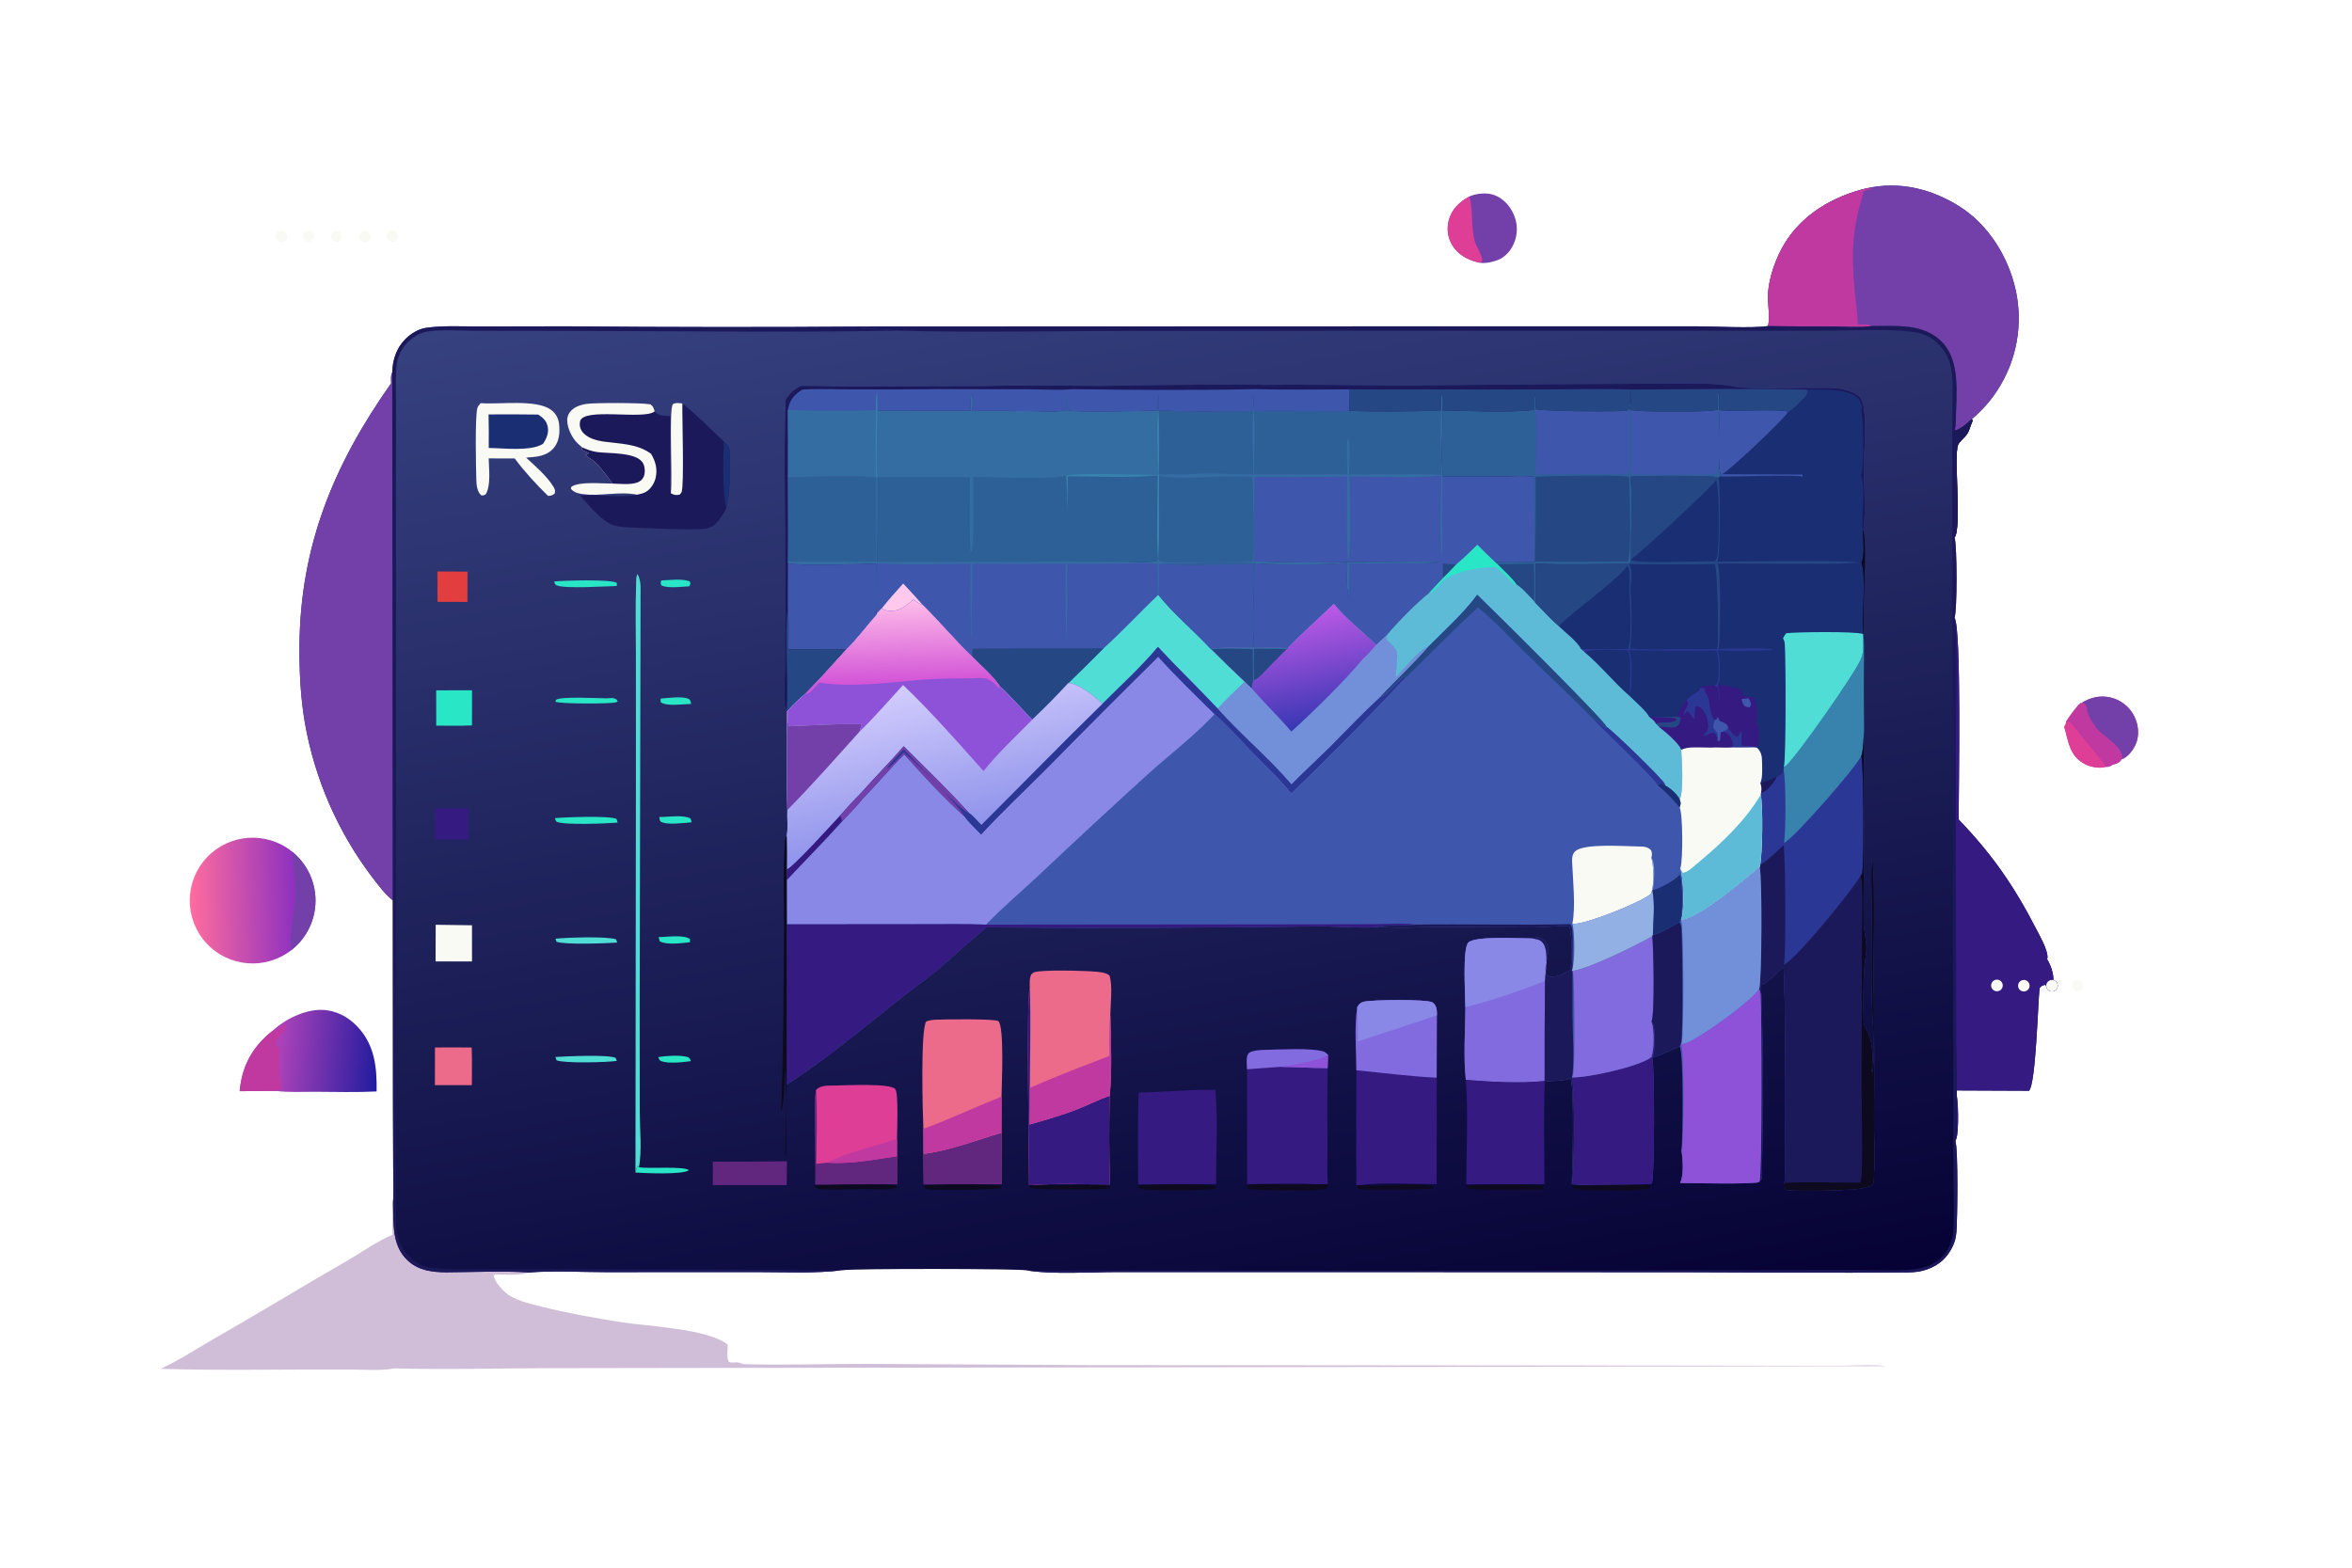 <?xml version="1.0" encoding="utf-8" ?>
<svg xmlns="http://www.w3.org/2000/svg" xmlns:xlink="http://www.w3.org/1999/xlink" width="1536" height="1024">
	<defs>
		<linearGradient id="gradient_1" gradientUnits="userSpaceOnUse" x1="835.604" y1="902.922" x2="697.054" y2="141.327">
			<stop offset="0" stop-color="#060235"/>
			<stop offset="1" stop-color="#364180"/>
		</linearGradient>
	</defs>
	<path fill="url(#gradient_1)" d="M1219.06 122.972C1240.48 118.202 1261.37 123.303 1279.68 134.861C1298.69 146.863 1311.67 167.964 1316.43 189.705C1321.31 212.2 1316.96 235.709 1304.37 254.974C1299.77 262.081 1294.26 268.185 1287.81 273.677C1288.01 274.4 1288.35 274.826 1288.01 275.522C1286.77 278.1 1286.21 281.21 1284.62 283.566C1283.16 285.727 1279.57 288.492 1278.71 290.622C1275.82 297.752 1281.29 345.142 1276.45 351.084C1278.14 356.609 1278.21 399.145 1276.4 403.524C1281.1 409.589 1279.12 516.844 1279.11 535.256C1301.16 558.256 1315.29 578.688 1329.87 606.983C1332.17 611.447 1337.33 620.422 1337.13 625.385C1337.1 625.99 1337.06 626.029 1336.88 626.517C1339.14 630.135 1341.19 635.898 1340.97 640.211C1342.8 640.667 1344.01 642.415 1343.8 644.294C1343.58 646.172 1342 647.598 1340.11 647.624C1338.22 647.651 1336.61 646.27 1336.34 644.398L1335.69 643.218C1333.67 643.823 1333.27 643.753 1331.96 645.495C1330.83 655.698 1329.57 707.458 1325.11 712.457L1277.11 712.258C1279.08 716.603 1279.33 738.914 1277.62 743.769C1277.48 744.151 1277.32 744.522 1277.16 744.894C1277.09 745.037 1277.04 745.182 1276.98 745.326C1278.88 750.602 1278.34 797.14 1277.61 805.102C1277.33 808.178 1276.69 810.888 1275.4 813.708C1271.87 821.394 1266.44 826.338 1258.53 829.157C1254.17 830.71 1250.28 831.059 1245.69 831.107C1197.3 831.611 1148.85 831.06 1100.45 830.998L846.408 830.897L730.137 830.901C712.477 830.904 686.852 832.57 670.193 829.755C665.073 828.701 557.565 828.474 549.856 829.735C532.217 831.873 513.999 830.92 496.243 830.915L395.292 830.94C378.893 830.951 361.632 829.897 345.315 831.163C327.575 830.019 309.276 830.995 291.481 831.073C282.364 831.038 273.436 829.95 266.43 823.517C255.495 813.477 257.146 798.7 256.648 785.271C257.312 777.844 256.805 769.963 256.782 762.492L256.634 719.358L256.547 588.155C251.374 584.062 246.683 577.688 242.676 572.445C220.453 542.963 205.53 508.633 199.13 472.268C196.282 455.589 195.463 439.111 195.569 422.225C195.982 356.521 217.995 303.393 255.445 250.337C255.397 248.019 254.976 245.314 256.16 243.251C256.436 234.948 258.797 227.446 264.802 221.432C268.242 217.986 273.237 214.881 278.109 214.166C289.346 212.518 301.427 213.277 312.778 213.253L369.813 213.151C435.944 213.723 502.078 213.77 568.209 213.291L991.842 213.137L1107.74 213.155C1119.08 213.147 1144.61 214.572 1154.53 212.964C1156.08 209.7 1154.37 196.492 1154.63 191.868C1155.24 181.053 1159.89 168.213 1165.43 159.123C1177.29 139.674 1197.4 128.147 1219.06 122.972Z"/>
	<path fill="#7240A8" d="M1219.06 122.972C1240.48 118.202 1261.37 123.303 1279.68 134.861C1298.69 146.863 1311.67 167.964 1316.43 189.705C1321.31 212.2 1316.96 235.709 1304.37 254.974C1299.77 262.081 1294.26 268.185 1287.81 273.677C1284.39 276.736 1280.95 280.217 1276.35 281.294C1277.27 278.979 1277.21 276.328 1277.25 273.861C1277.53 257.682 1280.41 235.735 1268.11 223.301C1255.89 210.943 1238.09 213.098 1222.22 213.012C1214.67 214.015 1206.17 213.316 1198.51 213.292C1183.85 213.304 1169.19 213.195 1154.53 212.964C1156.08 209.7 1154.37 196.492 1154.63 191.868C1155.24 181.053 1159.89 168.213 1165.43 159.123C1177.29 139.674 1197.4 128.147 1219.06 122.972Z"/>
	<path fill="#C039A1" d="M1154.53 212.964C1156.08 209.7 1154.37 196.492 1154.63 191.868C1155.24 181.053 1159.89 168.213 1165.43 159.123C1177.29 139.674 1197.4 128.147 1219.06 122.972L1222.57 123.216L1222.63 123.577C1220.53 123.923 1218.73 123.908 1217.04 125.265C1209.44 150.584 1209 164.263 1211.27 190.557C1211.89 197.711 1213.08 204.639 1213.26 211.846C1216.18 212.178 1219.7 211.4 1222.22 213.012C1214.67 214.015 1206.17 213.316 1198.51 213.292C1183.85 213.304 1169.19 213.195 1154.53 212.964Z"/>
	<path fill="#7240A8" d="M255.445 250.337C255.397 248.019 254.976 245.314 256.16 243.251L256.547 588.155C251.374 584.062 246.683 577.688 242.676 572.445C220.453 542.963 205.53 508.633 199.13 472.268C196.282 455.589 195.463 439.111 195.569 422.225C195.982 356.521 217.995 303.393 255.445 250.337Z"/>
	<path fill="#351A82" d="M1276.4 403.524C1281.1 409.589 1279.12 516.844 1279.11 535.256C1301.16 558.256 1315.29 578.688 1329.87 606.983C1332.17 611.447 1337.33 620.422 1337.13 625.385C1337.1 625.99 1337.06 626.029 1336.88 626.517C1339.14 630.135 1341.19 635.898 1340.97 640.211C1342.8 640.667 1344.01 642.415 1343.8 644.294C1343.58 646.172 1342 647.598 1340.11 647.624C1338.22 647.651 1336.61 646.27 1336.34 644.398L1335.69 643.218C1333.67 643.823 1333.27 643.753 1331.96 645.495C1330.83 655.698 1329.57 707.458 1325.11 712.457L1277.11 712.258C1279.08 716.603 1279.33 738.914 1277.62 743.769C1277.48 744.151 1277.32 744.522 1277.16 744.894C1277.09 745.037 1277.04 745.182 1276.98 745.326C1279 738.148 1277.43 691.102 1277.42 679.96L1277.28 483.447C1277.27 472.6 1278.58 410.304 1276.4 403.524Z"/>
	<path fill="#F9FAF4" d="M1340.97 640.211C1342.8 640.667 1344.01 642.415 1343.8 644.294C1343.58 646.172 1342 647.598 1340.11 647.624C1338.22 647.651 1336.61 646.27 1336.34 644.398C1336.16 643.158 1336.61 641.91 1337.54 641.07C1338.47 640.23 1339.75 639.908 1340.97 640.211Z"/>
	<path fill="#F9FAF4" d="M1302.23 640.384C1304.03 639.36 1306.31 639.961 1307.38 641.737C1308.44 643.513 1307.89 645.812 1306.14 646.914C1304.97 647.648 1303.5 647.693 1302.29 647.031C1301.08 646.369 1300.32 645.103 1300.31 643.724C1300.29 642.344 1301.03 641.066 1302.23 640.384Z"/>
	<path fill="#F9FAF4" d="M1320.18 640.399C1322.06 639.584 1324.25 640.424 1325.1 642.29C1325.96 644.156 1325.16 646.361 1323.31 647.251C1322.08 647.843 1320.63 647.724 1319.51 646.941C1318.4 646.157 1317.79 644.832 1317.93 643.475C1318.07 642.118 1318.93 640.941 1320.18 640.399Z"/>
	<path fill="#1C195B" d="M1154.53 212.964C1169.19 213.195 1183.85 213.304 1198.51 213.292C1206.17 213.316 1214.67 214.015 1222.22 213.012C1238.09 213.098 1255.89 210.943 1268.11 223.301C1280.41 235.735 1277.53 257.682 1277.25 273.861C1277.21 276.328 1277.27 278.979 1276.35 281.294C1280.95 280.217 1284.39 276.736 1287.81 273.677C1288.01 274.4 1288.35 274.826 1288.01 275.522C1286.77 278.1 1286.21 281.21 1284.62 283.566C1283.16 285.727 1279.57 288.492 1278.71 290.622C1275.82 297.752 1281.29 345.142 1276.45 351.084C1278.14 356.609 1278.21 399.145 1276.4 403.524C1278.58 410.304 1277.27 472.6 1277.28 483.447L1277.42 679.96C1277.43 691.102 1279 738.148 1276.98 745.326C1278.88 750.602 1278.34 797.14 1277.61 805.102C1277.33 808.178 1276.69 810.888 1275.4 813.708C1271.87 821.394 1266.44 826.338 1258.53 829.157C1254.17 830.71 1250.28 831.059 1245.69 831.107C1197.3 831.611 1148.85 831.06 1100.45 830.998L846.408 830.897L730.137 830.901C712.477 830.904 686.852 832.57 670.193 829.755L671.179 829.808C682.712 830.383 694.539 829.867 706.095 829.87L773.903 829.953L988.434 829.919L1161.48 829.683L1216.04 829.631C1226.35 829.631 1236.93 830.117 1247.21 829.365C1254.64 828.821 1261.49 827.204 1267.12 822.013C1272.81 816.768 1275.41 810.051 1275.73 802.467C1276.23 790.385 1275.76 778.11 1275.72 766.013L1275.63 701.59L1275.13 475.156L1274.95 317.175L1274.95 271.927C1275.01 263.125 1275.62 254.009 1274.89 245.243C1274.28 237.927 1271.86 231.117 1266.76 225.724C1261.19 219.842 1255.72 217.484 1247.82 216.587C1230.7 214.644 1205.73 216.078 1187.56 216.073L1064.09 216.064L747.278 216.097C693.737 216.098 639.254 217.408 585.87 215.971C577.639 214.844 569.21 214.97 560.931 214.368C563.243 214.22 565.33 213.98 567.588 213.443L568.209 213.291L991.842 213.137L1107.74 213.155C1119.08 213.147 1144.61 214.572 1154.53 212.964Z"/>
	<path fill="#1C195B" d="M1276.35 281.294C1280.95 280.217 1284.39 276.736 1287.81 273.677C1288.01 274.4 1288.35 274.826 1288.01 275.522C1286.77 278.1 1286.21 281.21 1284.62 283.566C1283.16 285.727 1279.57 288.492 1278.71 290.622C1275.82 297.752 1281.29 345.142 1276.45 351.084C1278.03 346.821 1277.87 286.132 1276.35 281.294Z"/>
	<path fill="#1C195B" d="M256.16 243.251C256.436 234.948 258.797 227.446 264.802 221.432C268.242 217.986 273.237 214.881 278.109 214.166C289.346 212.518 301.427 213.277 312.778 213.253L369.813 213.151C435.944 213.723 502.078 213.77 568.209 213.291L567.588 213.443C565.33 213.98 563.243 214.22 560.931 214.368C569.21 214.97 577.639 214.844 585.87 215.971C512.974 217.313 439.835 216.174 366.918 216.135L309.476 216.069C299.723 216.051 288.929 215.138 279.321 216.516C274.118 217.262 269.27 220.395 265.7 224.151C261.591 228.474 259.375 233.889 258.855 239.808C258.181 247.489 258.683 255.581 258.665 263.307L258.575 309.988L258.679 463.92L258.709 692.585L258.752 764.207C258.748 776.251 258.295 788.409 258.756 800.435C259.067 808.563 261.935 815.895 268.037 821.496C271.459 824.636 276.16 827.336 280.801 828.005C292.719 829.724 305.556 828.948 317.586 828.972L377.67 829.077L492.108 829.352C511.344 829.442 530.625 830.052 549.856 829.735C532.217 831.873 513.999 830.92 496.243 830.915L395.292 830.94C378.893 830.951 361.632 829.897 345.315 831.163C327.575 830.019 309.276 830.995 291.481 831.073C282.364 831.038 273.436 829.95 266.43 823.517C255.495 813.477 257.146 798.7 256.648 785.271C257.312 777.844 256.805 769.963 256.782 762.492L256.634 719.358L256.547 588.155L256.16 243.251Z"/>
	<path fill="#3E56AB" d="M825.524 251.417C857.45 251.008 889.319 251.767 921.222 251.74L1016.24 250.902L1079.49 250.629C1097.59 250.521 1115.64 249.52 1133.6 252.489L1132.93 252.602C1149.98 254.658 1168.13 253.241 1185.38 253.408C1190.49 253.458 1196.05 253.092 1201.1 253.824C1205.09 254.403 1212.3 256.478 1214.85 259.824C1217.15 262.838 1217.55 268.926 1217.8 272.566C1218.54 283.41 1217.34 294.596 1217.3 305.488C1217.25 318.808 1218.65 333.507 1216.98 346.682C1219.18 357.17 1217.13 384.424 1217.2 396.369L1217.29 560.512C1217.26 574.637 1216.74 588.91 1217.06 603.017C1217.18 608.497 1218.81 613.965 1218.76 619.422C1218.71 623.822 1217.65 628.229 1217.41 632.636C1216.8 644.064 1216.47 656.327 1217.07 667.739C1217.26 671.194 1219.09 672.522 1220.29 675.463C1223.23 682.676 1223.2 692.826 1222.18 700.423L1222.92 699.977C1224.95 689.37 1222.94 668.48 1222.61 656.669C1222.05 636.745 1222.46 616.701 1222.47 596.766C1222.47 584.417 1221.61 571.327 1222.79 559.061C1224.75 587.07 1223.21 615.932 1223.54 644.056C1223.98 672.802 1224.08 701.552 1223.83 730.3C1223.79 743.419 1224.53 756.902 1223.72 769.958C1223.61 771.771 1223.59 773.013 1222.45 774.471C1218.77 775.677 1215.12 776.513 1211.26 776.867C1205.46 777.401 1169.17 778.559 1166.26 777.058C1166.09 776.972 1165.95 776.838 1165.8 776.728C1165.63 775.367 1165.46 774.012 1165.39 772.642C1166.4 768.592 1166.03 635.516 1164.75 631.69C1160.44 635.353 1154.86 641.761 1149.61 643.734C1151.7 648.156 1151.38 757.895 1150.4 770.034C1149.9 770.718 1149.42 771.446 1148.84 772.065C1146.32 773.741 1102.78 772.754 1097.13 772.749C1099.71 768.517 1098.96 756.861 1098.11 751.863C1098.96 743.988 1099.59 687.745 1096.93 683.477C1091.04 686.03 1085.16 689.005 1079.03 690.899C1080.61 696.526 1080.59 769.314 1078.77 772.512C1078.5 772.975 1078.39 773.091 1078.09 773.474C1061.16 773.571 1043.3 774.815 1026.47 773.56C1027.02 763.12 1028.28 711.212 1025.72 704.311C1020.93 706.354 1014.07 705.808 1008.84 706.6L1008.75 706.115C992.225 707.866 973.794 706.634 957.273 705.416C955.578 690.087 956.94 673.242 956.964 657.756C957.001 650.443 954.993 620.043 958.852 615.758C962.963 611.193 992.535 613.043 1000.44 613.016C1002.07 612.547 1003.92 611.822 1005.58 612.481C1016.4 616.771 1007.21 629.842 1009.83 635.887C1010.3 636.954 1010.72 637.421 1011.83 637.809C1015.57 639.127 1022.19 635.434 1025.43 633.686C1026.95 625.479 1026.66 613.42 1025.1 605.169C1019.33 604.428 1008.61 605.798 1002.11 605.803L939.508 605.468C927.004 605.515 913.441 606.725 901.053 605.266C895.469 606.806 869.685 604.974 861.897 605.087C789.228 606.093 716.549 606.319 643.875 605.765C639.925 609.671 635.593 612.947 631.413 616.574C625.154 622.006 619.201 627.803 612.802 633.074C604.129 640.218 594.914 646.7 586.114 653.688C562.876 672.139 538.799 692.506 513.807 708.387L513.84 603.766L513.797 574.942L513.872 567.804C513.962 560.543 513.936 553.281 513.795 546.021C514.792 540.829 513.893 534.429 514.209 529.047C513.617 507.595 514.43 486.098 513.814 464.639C512.776 462.733 512.193 460.612 512.111 458.443C511.775 451.09 512.562 443.414 512.599 436.01L512.745 378.17C512.888 339.293 511.799 300.183 512.97 261.338C515.752 256.805 518.237 254.665 522.867 252.102C533.442 251.833 544.057 252.514 554.64 252.486L638.867 252.174C665.754 251.496 692.767 251.899 719.666 252.043C744.221 251.63 768.727 251.26 793.29 251.264C803.96 251.265 814.896 250.726 825.524 251.417Z"/>
	<path fill="#1C195B" d="M825.524 251.417C857.45 251.008 889.319 251.767 921.222 251.74L1016.24 250.902L1079.49 250.629C1097.59 250.521 1115.64 249.52 1133.6 252.489L1132.93 252.602C1149.98 254.658 1168.13 253.241 1185.38 253.408C1190.49 253.458 1196.05 253.092 1201.1 253.824C1205.09 254.403 1212.3 256.478 1214.85 259.824C1217.15 262.838 1217.55 268.926 1217.8 272.566C1218.54 283.41 1217.34 294.596 1217.3 305.488C1217.25 318.808 1218.65 333.507 1216.98 346.682L1216.47 346.681C1216.6 352.453 1218.01 362.218 1215.6 367.467L1214.23 367.554C1192.31 368.876 1170.05 368.303 1148.08 368.253C1139.39 368.234 1130.4 367.716 1121.75 368.348L1119.89 366.735C1109.56 366.404 1071.56 368.355 1065.03 365.971L1064.42 368.437C1043.97 368.365 1023.26 369.038 1002.85 368.272L1002.77 393.95L1001.79 392.637C998.274 389.057 994.496 384.27 990.216 381.69C987.012 377.081 981.834 372.659 977.913 368.554L976.122 366.953C972.281 363.321 968.428 359.714 964.77 355.898C960.336 360.116 955.96 364.723 951.215 368.569C948.295 371.601 945.441 374.768 942.365 377.639C939.274 380.891 936.201 384.16 933.146 387.447C926.01 392.933 911.312 407.792 905.642 414.911L898.731 421.241C889.778 412.551 878.831 404.178 871.076 394.478C861.18 404.147 850.517 413.274 841.034 423.319C833.737 423.147 826.438 423.043 819.138 423.006L818.178 423.079L817.726 423L790.181 423.382L791.146 424.08C798.313 431.282 805.611 438.352 813.038 445.286C807.131 451.102 800.822 456.78 795.271 462.923C782.444 449.285 768.909 436.317 756.191 422.571C745.204 435.688 732.071 447.607 719.979 459.732C715.283 455.115 704.22 446.36 697.717 446.183C690.13 454.415 682.265 462.386 674.135 470.083C666.876 462.857 660.271 454.941 652.711 448.02C648.381 441.291 640.439 434.778 634.859 428.908C623.625 418.202 613.759 406.205 602.716 395.301C602.551 395.246 602.385 395.194 602.221 395.135C599.971 394.332 598.463 393.098 596.665 391.598C591.871 395.547 587.482 399.625 580.81 399.003C578.991 398.833 577.285 398.536 575.788 397.457L572.953 400.446L572.512 401.531C565.884 408.978 559.859 417.249 552.751 424.219C543.984 433.85 535.359 443.706 526.178 452.942C522.208 456.32 517.795 460.278 514.48 464.288L513.814 464.639C512.776 462.733 512.193 460.612 512.111 458.443C511.775 451.09 512.562 443.414 512.599 436.01L512.745 378.17C512.888 339.293 511.799 300.183 512.97 261.338C515.752 256.805 518.237 254.665 522.867 252.102C533.442 251.833 544.057 252.514 554.64 252.486L638.867 252.174C665.754 251.496 692.767 251.899 719.666 252.043C744.221 251.63 768.727 251.26 793.29 251.264C803.96 251.265 814.896 250.726 825.524 251.417Z"/>
	<path fill="#3E56AB" d="M941.304 268.151C941.348 264.968 940.762 260.08 941.77 257.149L941.968 268.049C942.524 280.734 940.361 297.924 942.254 309.713L942.122 311.289C955.246 311.403 968.371 311.36 981.495 311.163C988.098 311.108 995.503 310.477 1002.03 311.422L1002.22 366.971C993.53 366.927 984.806 366.722 976.122 366.953C972.281 363.321 968.428 359.714 964.77 355.898C960.336 360.116 955.96 364.723 951.215 368.569C948.295 371.601 945.441 374.768 942.365 377.639C939.274 380.891 936.201 384.16 933.146 387.447C926.01 392.933 911.312 407.792 905.642 414.911L898.731 421.241C889.778 412.551 878.831 404.178 871.076 394.478C861.18 404.147 850.517 413.274 841.034 423.319C833.737 423.147 826.438 423.043 819.138 423.006C817.421 415.779 819.07 378.17 819.124 367.887C838.967 368.948 860.179 368.971 880.001 367.63C879.851 374.449 879.118 383.154 880.861 389.703C881.031 382.448 881.094 375.19 881.048 367.933C890.873 368.249 900.771 367.892 910.603 367.861C920.334 367.831 930.249 368.21 939.944 367.34C929.623 366.446 918.726 367.096 908.349 367.067C878.677 366.986 848.577 368.127 818.959 366.718L818.378 366.736C817.802 366.789 817.224 366.833 816.646 366.867C810.149 367.187 760.492 367.863 757.949 366.625C757.353 366.335 756.971 365.73 756.482 365.282C757.424 347.256 756.803 328.856 756.934 310.784C761.731 309.406 768.888 310.135 774.008 310.032L756.724 310.063C757.096 296.194 757.227 281.914 756.622 268.06C777.064 269.198 797.909 268.686 818.391 268.53L818.631 257.808L818.908 268.486C831.58 268.422 844.253 268.432 856.925 268.518C864.861 268.57 873.207 269.076 881.105 268.312C900.896 269.36 921.495 268.847 941.304 268.151Z"/>
	<path fill="#2C6097" d="M941.304 268.151C940.239 281.853 941.3 296.356 941.399 310.139C921.347 309.586 901.128 309.877 881.065 310.017C881.121 301.969 881.835 293.248 880.642 285.304C878.944 288.385 879.91 305.292 879.904 309.923L818.795 309.851C819.013 296.166 819.759 282.136 818.908 268.486C831.58 268.422 844.253 268.432 856.925 268.518C864.861 268.57 873.207 269.076 881.105 268.312C900.896 269.36 921.495 268.847 941.304 268.151Z"/>
	<path fill="#2C6097" d="M756.934 310.784C771.827 313.833 801.097 310.09 818.094 311.414L819.165 311.534C819.301 329.853 818.228 348.444 818.959 366.718L818.378 366.736C817.802 366.789 817.224 366.833 816.646 366.867C810.149 367.187 760.492 367.863 757.949 366.625C757.353 366.335 756.971 365.73 756.482 365.282C757.424 347.256 756.803 328.856 756.934 310.784Z"/>
	<path fill="#336DA2" d="M818.094 311.414L819.165 311.534C819.301 329.853 818.228 348.444 818.959 366.718L818.378 366.736C819.552 348.622 818.226 329.618 818.094 311.414Z"/>
	<path fill="#2C6097" d="M756.622 268.06C777.064 269.198 797.909 268.686 818.391 268.53C817.66 282.235 818.301 296.23 818.515 309.959C805.1 309.89 786.859 308.508 774.008 310.032L756.724 310.063C757.096 296.194 757.227 281.914 756.622 268.06Z"/>
	<path fill="#336DA2" d="M941.304 268.151C941.348 264.968 940.762 260.08 941.77 257.149L941.968 268.049C942.524 280.734 940.361 297.924 942.254 309.713L942.122 311.289C941.412 328.884 942.341 346.588 941.697 364.229C939.945 348.281 941.239 327.14 941.241 310.591C923.834 312.518 899.437 311.176 881.289 311.221C881.317 325.725 882.681 352.735 880.589 365.812L880.222 365.58C879.274 347.544 879.77 329.257 879.68 311.188C859.573 311.851 839.288 311.425 819.165 311.534L818.094 311.414C801.097 310.09 771.827 313.833 756.934 310.784C761.731 309.406 768.888 310.135 774.008 310.032C786.859 308.508 805.1 309.89 818.515 309.959C818.301 296.23 817.66 282.235 818.391 268.53L818.631 257.808L818.908 268.486C819.759 282.136 819.013 296.166 818.795 309.851L879.904 309.923C879.91 305.292 878.944 288.385 880.642 285.304C881.835 293.248 881.121 301.969 881.065 310.017C901.128 309.877 921.347 309.586 941.399 310.139C941.3 296.356 940.239 281.853 941.304 268.151Z"/>
	<path fill="#254885" d="M942.17 368.208C945.205 368.076 948.18 368.671 951.215 368.569C948.295 371.601 945.441 374.768 942.365 377.639C942.396 374.5 942.253 371.347 942.17 368.208Z"/>
	<path fill="#3E56AB" d="M572.153 311.535L573.109 311.6C573.035 330.036 573.197 348.504 572.844 366.934L696.747 366.843L736.446 366.96C742.456 366.96 749.377 367.643 755.226 366.554L756.264 365.355L756.482 365.282C756.971 365.73 757.353 366.335 757.949 366.625C760.492 367.863 810.149 367.187 816.646 366.867C817.224 366.833 817.802 366.789 818.378 366.736L818.959 366.718C848.577 368.127 878.677 366.986 908.349 367.067C918.726 367.096 929.623 366.446 939.944 367.34C930.249 368.21 920.334 367.831 910.603 367.861C900.771 367.892 890.873 368.249 881.048 367.933C881.094 375.19 881.031 382.448 880.861 389.703C879.118 383.154 879.851 374.449 880.001 367.63C860.179 368.971 838.967 368.948 819.124 367.887C819.07 378.17 817.421 415.779 819.138 423.006L818.178 423.079L817.726 423L790.181 423.382L791.146 424.08C798.313 431.282 805.611 438.352 813.038 445.286C807.131 451.102 800.822 456.78 795.271 462.923C782.444 449.285 768.909 436.317 756.191 422.571C745.204 435.688 732.071 447.607 719.979 459.732C715.283 455.115 704.22 446.36 697.717 446.183C690.13 454.415 682.265 462.386 674.135 470.083C666.876 462.857 660.271 454.941 652.711 448.02C648.381 441.291 640.439 434.778 634.859 428.908C623.625 418.202 613.759 406.205 602.716 395.301C602.551 395.246 602.385 395.194 602.221 395.135C599.971 394.332 598.463 393.098 596.665 391.598C591.871 395.547 587.482 399.625 580.81 399.003C578.991 398.833 577.285 398.536 575.788 397.457L572.953 400.446L572.512 401.531C571.584 390.657 572.326 379.022 572.33 368.077C559.026 368.408 525.93 369.817 514.616 367.904L514.55 366.825C514.889 348.541 514.568 330.192 514.574 311.9C523.656 311.436 565.6 310.395 572.085 312.033L572.153 311.535Z"/>
	<path fill="#50DDD5" d="M756.158 388.844L756.578 388.757C766.441 401.153 779.364 411.722 790.181 423.382L791.146 424.08C798.313 431.282 805.611 438.352 813.038 445.286C807.131 451.102 800.822 456.78 795.271 462.923C782.444 449.285 768.909 436.317 756.191 422.571C745.204 435.688 732.071 447.607 719.979 459.732C715.283 455.115 704.22 446.36 697.717 446.183C705.448 438.678 713.113 431.106 720.711 423.467C732.929 412.503 744.175 400.128 756.158 388.844Z"/>
	<path fill="#2C6097" d="M514.574 311.9C523.656 311.436 565.6 310.395 572.085 312.033L572.357 366.868L514.55 366.825C514.889 348.541 514.568 330.192 514.574 311.9Z"/>
	<path fill="#3E56AB" d="M757.737 368.242C763.773 367.62 816.09 366.979 819.124 367.887C819.07 378.17 817.421 415.779 819.138 423.006L818.178 423.079L817.726 423L790.181 423.382C779.364 411.722 766.441 401.153 756.578 388.757C757.054 382.123 756.77 375.303 756.776 368.647L757.737 368.242Z"/>
	<path fill="#2C6097" d="M757.737 368.242C763.773 367.62 816.09 366.979 819.124 367.887C819.07 378.17 817.421 415.779 819.138 423.006L818.178 423.079L817.726 423C819.72 418.561 818.135 376.976 818.102 368.449C798.205 368.533 777.526 369.777 757.737 368.242Z"/>
	<path fill="#254885" d="M634.859 428.908C634.807 427.186 635.025 425.538 635.237 423.832C636.33 423.314 710.61 423.474 720.711 423.467C713.113 431.106 705.448 438.678 697.717 446.183C690.13 454.415 682.265 462.386 674.135 470.083C666.876 462.857 660.271 454.941 652.711 448.02C648.381 441.291 640.439 434.778 634.859 428.908Z"/>
	<path fill="#336DA2" d="M572.153 311.535L573.109 311.6C573.035 330.036 573.197 348.504 572.844 366.934L696.747 366.843L736.446 366.96C742.456 366.96 749.377 367.643 755.226 366.554L756.264 365.355L756.482 365.282C756.971 365.73 757.353 366.335 757.949 366.625C760.492 367.863 810.149 367.187 816.646 366.867C817.224 366.833 817.802 366.789 818.378 366.736L818.959 366.718C848.577 368.127 878.677 366.986 908.349 367.067C918.726 367.096 929.623 366.446 939.944 367.34C930.249 368.21 920.334 367.831 910.603 367.861C900.771 367.892 890.873 368.249 881.048 367.933C881.094 375.19 881.031 382.448 880.861 389.703C879.118 383.154 879.851 374.449 880.001 367.63C860.179 368.971 838.967 368.948 819.124 367.887C816.09 366.979 763.773 367.62 757.737 368.242L756.776 368.647L755.988 368.383C749.902 367.368 742.951 367.99 736.766 368.021C723.553 368.087 710.305 368.429 697.096 368.12L696.783 378.428L695.911 378.168L696.014 368.155C675.703 368.327 655.392 368.344 635.081 368.205C635.123 379.575 634.958 390.945 634.587 402.309C634.467 407.337 634.783 412.76 634.133 417.707C633.831 401.198 633.72 384.686 633.8 368.174C613.637 368.389 592.903 369.096 572.788 367.884C572.714 378.305 571.594 390.224 572.953 400.446L572.512 401.531C571.584 390.657 572.326 379.022 572.33 368.077C559.026 368.408 525.93 369.817 514.616 367.904L514.55 366.825L572.357 366.868L572.085 312.033L572.153 311.535Z"/>
	<path fill="#FFC9EE" d="M589.834 381.144C594.226 385.773 598.52 390.493 602.716 395.301C602.551 395.246 602.385 395.194 602.221 395.135C599.971 394.332 598.463 393.098 596.665 391.598C591.871 395.547 587.482 399.625 580.81 399.003C578.991 398.833 577.285 398.536 575.788 397.457C580.162 391.82 585.141 386.525 589.834 381.144Z"/>
	<path fill="#336DA2" d="M695.911 378.168L696.783 378.428C697.476 392.192 696.616 406.343 696.416 420.142C696.034 406.154 695.865 392.161 695.911 378.168Z"/>
	<path fill="#336DA2" d="M755.988 368.383L756.776 368.647C756.77 375.303 757.054 382.123 756.578 388.757L756.158 388.844L755.988 368.383Z"/>
	<path fill="#2C6097" d="M634.069 268.321C633.962 264.45 633.634 260.446 634.459 256.641C635.667 260.035 635.078 264.829 634.951 268.439C647.588 268.363 660.225 268.398 672.862 268.545C679.822 268.595 689.354 269.659 696.072 267.979L696.722 267.972C703.538 269.822 746.107 268.393 756.175 268.177L756.415 257.396L756.622 268.06C757.227 281.914 757.096 296.194 756.724 310.063L774.008 310.032C768.888 310.135 761.731 309.406 756.934 310.784C756.803 328.856 757.424 347.256 756.482 365.282L756.264 365.355L755.226 366.554C749.377 367.643 742.456 366.96 736.446 366.96L696.747 366.843L572.844 366.934C573.197 348.504 573.035 330.036 573.109 311.6C571.524 299.177 573.286 281.457 572.973 268.235L634.069 268.321Z"/>
	<path fill="#336DA2" d="M634.069 268.321C633.962 264.45 633.634 260.446 634.459 256.641C635.667 260.035 635.078 264.829 634.951 268.439C647.588 268.363 660.225 268.398 672.862 268.545C679.822 268.595 689.354 269.659 696.072 267.979L696.722 267.972C703.538 269.822 746.107 268.393 756.175 268.177C755.222 282.012 756.044 296.294 756.194 310.175C748.717 310.14 699.352 308.737 696.307 310.58C687.163 313.478 647.591 311.613 635.594 311.557C635.579 318.04 636.556 357.93 634.126 361.028C632.879 359.218 633.413 317.817 633.382 311.694C613.291 311.772 593.2 311.741 573.109 311.6C571.524 299.177 573.286 281.457 572.973 268.235L634.069 268.321Z"/>
	<path fill="#3783AE" d="M756.175 268.177L756.415 257.396L756.622 268.06C757.227 281.914 757.096 296.194 756.724 310.063L774.008 310.032C768.888 310.135 761.731 309.406 756.934 310.784C756.803 328.856 757.424 347.256 756.482 365.282L756.264 365.355C755.059 347.286 755.991 328.648 756.057 310.523C736.869 312.325 716.6 311.11 697.291 311.093C697.454 318.829 697.179 326.622 697.1 334.363C697.02 326.43 696.756 318.501 696.307 310.58C699.352 308.737 748.717 310.14 756.194 310.175C756.044 296.294 755.222 282.012 756.175 268.177Z"/>
	<path fill="#1A2E73" d="M1179.74 254.447C1188.75 254.697 1207 253.179 1213.65 260.505C1215.07 262.073 1215.88 264.495 1215.92 266.6C1215.93 267.314 1215.69 267.875 1215.43 268.524C1217.15 272.588 1217.32 305.481 1215.6 309.928C1215.53 310.11 1215.43 310.281 1215.35 310.457C1218.62 319.152 1215.47 336.534 1216.47 346.681C1216.6 352.453 1218.01 362.218 1215.6 367.467L1214.23 367.554C1192.31 368.876 1170.05 368.303 1148.08 368.253C1139.39 368.234 1130.4 367.716 1121.75 368.348L1119.89 366.735C1109.56 366.404 1071.56 368.355 1065.03 365.971L1064.98 365.436C1065.06 347.683 1066.3 329.073 1064.83 311.39C1069.51 310.654 1120.07 310.416 1122.1 311.885C1122.22 311.966 1122.3 312.076 1122.4 312.172L1123.11 311.288L1124.13 310.561C1121.05 307.218 1123.27 274.989 1122.51 267.839C1128.9 269.094 1165.84 266.867 1167.72 269.079C1170.86 267.815 1174.07 264.102 1176.42 261.687C1178.42 259.987 1179.73 258.527 1180.65 256.039L1179.74 254.447Z"/>
	<path fill="#254885" d="M1064.83 311.39C1069.51 310.654 1120.07 310.416 1122.1 311.885C1122.22 311.966 1122.3 312.076 1122.4 312.172C1123.33 317.968 1123.78 363.066 1121.34 366.922C1132.64 366.898 1207.79 365.594 1214.23 367.554C1192.31 368.876 1170.05 368.303 1148.08 368.253C1139.39 368.234 1130.4 367.716 1121.75 368.348L1119.89 366.735C1109.56 366.404 1071.56 368.355 1065.03 365.971L1064.98 365.436C1065.06 347.683 1066.3 329.073 1064.83 311.39Z"/>
	<path fill="#1A2E73" d="M1064.98 365.436C1069.93 362.711 1120.04 316.011 1120.58 313.778C1120.61 313.633 1120.61 313.481 1120.63 313.332C1123.06 318.453 1123.01 358.257 1121.28 364.231C1121.02 365.135 1120.47 366.006 1119.89 366.735C1109.56 366.404 1071.56 368.355 1065.03 365.971L1064.98 365.436Z"/>
	<path fill="#3E56AB" d="M1122.51 267.839C1128.9 269.094 1165.84 266.867 1167.72 269.079C1165.09 273.827 1129.87 307.108 1124.63 309.758L1177.06 309.951L1177.24 311.367C1173.3 309.901 1131.1 311.435 1123.11 311.288L1124.13 310.561C1121.05 307.218 1123.27 274.989 1122.51 267.839Z"/>
	<path fill="#2C6097" d="M1063.26 267.915C1063.32 267.786 1063.37 267.654 1063.43 267.526C1065.12 263.855 1064.14 259.073 1064.72 255.023C1064.87 259.159 1065.41 263.928 1064.11 267.893C1074.26 269.295 1112.51 269.449 1121.83 267.829C1121.92 264.373 1121.27 258.493 1122.57 255.375C1122.86 259.587 1122.78 263.627 1122.51 267.839C1123.27 274.989 1121.05 307.218 1124.13 310.561L1123.11 311.288L1122.4 312.172C1122.3 312.076 1122.22 311.966 1122.1 311.885C1120.07 310.416 1069.51 310.654 1064.83 311.39C1066.3 329.073 1065.06 347.683 1064.98 365.436L1065.03 365.971L1064.42 368.437C1043.97 368.365 1023.26 369.038 1002.85 368.272L1002.77 393.95L1001.79 392.637C998.274 389.057 994.496 384.27 990.216 381.69C987.012 377.081 981.834 372.659 977.913 368.554L976.122 366.953C984.806 366.722 993.53 366.927 1002.22 366.971L1002.03 311.422C995.503 310.477 988.098 311.108 981.495 311.163C968.371 311.36 955.246 311.403 942.122 311.289L942.254 309.713C940.361 297.924 942.524 280.734 941.968 268.049C961.69 268.397 982.509 269.696 1002.12 267.789C1002.01 264.103 1002.1 260.487 1002.31 256.805C1003.22 259.925 1002.75 264.061 1002.74 267.338C1006.92 268.756 1058.85 269.274 1062.65 268.241C1062.87 268.18 1063.06 268.024 1063.26 267.915Z"/>
	<path fill="#3E56AB" d="M1002.74 267.338C1006.92 268.756 1058.85 269.274 1062.65 268.241C1062.87 268.18 1063.06 268.024 1063.26 267.915C1063.43 268.293 1063.7 268.845 1063.81 269.27C1065.16 274.167 1065.11 306.273 1062.95 310.01C1042.91 309.477 1022.73 309.819 1002.69 309.975C1002.82 296.187 1004.04 281.419 1002.66 267.746L1002.74 267.338Z"/>
	<path fill="#3E56AB" d="M1064.11 267.893C1074.26 269.295 1112.51 269.449 1121.83 267.829C1121.95 275.108 1123.86 304.8 1120.84 309.89C1102.28 309.912 1083.25 310.816 1064.74 309.737C1065.53 302.995 1066.42 273.209 1064.11 267.893Z"/>
	<path fill="#254885" d="M977.913 368.554C985.818 368.444 993.821 368.532 1001.71 368.066C1001.79 376.133 1002.43 384.616 1001.79 392.637C998.274 389.057 994.496 384.27 990.216 381.69C987.012 377.081 981.834 372.659 977.913 368.554Z"/>
	<path fill="#254885" d="M1002.85 311.454C1010.61 310.943 1059.89 309.84 1063.98 311.621C1064.11 320.336 1065.94 361.954 1062.95 366.882L1002.65 366.881C1002.82 348.406 1002.88 329.93 1002.85 311.454Z"/>
	<path fill="#3E56AB" d="M614.54 254.16L672.42 254.301C681.569 254.306 691.419 255.048 700.467 254.215C740.044 254.709 779.906 255.052 819.471 254.187C840.089 254.741 860.791 254.349 881.418 254.335C881.373 258.98 881.477 263.681 881.105 268.312C873.207 269.076 864.861 268.57 856.925 268.518C844.253 268.432 831.58 268.422 818.908 268.486L818.631 257.808L818.391 268.53C797.909 268.686 777.064 269.198 756.622 268.06L756.415 257.396L756.175 268.177C746.107 268.393 703.538 269.822 696.722 267.972L696.072 267.979C689.354 269.659 679.822 268.595 672.862 268.545C660.225 268.398 647.588 268.363 634.951 268.439C635.078 264.829 635.667 260.035 634.459 256.641C633.634 260.446 633.962 264.45 634.069 268.321L572.973 268.235C573.286 281.457 571.524 299.177 573.109 311.6L572.153 311.535L572.085 312.033C565.6 310.395 523.656 311.436 514.574 311.9C514.666 297.217 514.647 282.532 514.517 267.849C514.608 267.355 514.709 266.862 514.82 266.372C516.168 260.509 519.061 257.598 524.011 254.442C533.62 253.844 543.54 254.343 553.18 254.35C573.633 254.462 594.088 254.399 614.54 254.16Z"/>
	<path fill="#336DA2" d="M572.172 267.992C572.239 264.092 571.926 259.734 572.734 255.926C572.79 260.029 572.87 264.133 572.973 268.235C573.286 281.457 571.524 299.177 573.109 311.6L572.153 311.535L572.085 312.033C565.6 310.395 523.656 311.436 514.574 311.9C514.666 297.217 514.647 282.532 514.517 267.849C533.732 268.334 552.955 268.382 572.172 267.992Z"/>
	<path fill="#3783AE" d="M572.172 267.992C572.239 264.092 571.926 259.734 572.734 255.926C572.79 260.029 572.87 264.133 572.973 268.235C573.286 281.457 571.524 299.177 573.109 311.6L572.153 311.535C571.53 297.186 571.95 282.374 572.172 267.992Z"/>
	<path fill="#2C6097" d="M696.072 267.979C696.057 264.326 695.716 260.291 696.49 256.726C696.716 260.491 696.792 264.201 696.722 267.972L696.072 267.979Z"/>
	<path fill="#254885" d="M881.418 254.335L1003.02 254.41C1023.58 254.413 1044.38 253.753 1064.92 254.462C1103.15 254.241 1141.51 253.74 1179.74 254.447L1180.65 256.039C1179.73 258.527 1178.42 259.987 1176.42 261.687C1174.07 264.102 1170.86 267.815 1167.72 269.079C1165.84 266.867 1128.9 269.094 1122.51 267.839C1122.78 263.627 1122.86 259.587 1122.57 255.375C1121.27 258.493 1121.92 264.373 1121.83 267.829C1112.51 269.449 1074.26 269.295 1064.11 267.893C1065.41 263.928 1064.87 259.159 1064.72 255.023C1064.14 259.073 1065.12 263.855 1063.43 267.526C1063.37 267.654 1063.32 267.786 1063.26 267.915C1063.06 268.024 1062.87 268.18 1062.65 268.241C1058.85 269.274 1006.92 268.756 1002.74 267.338C1002.75 264.061 1003.22 259.925 1002.31 256.805C1002.1 260.487 1002.01 264.103 1002.12 267.789C982.509 269.696 961.69 268.397 941.968 268.049L941.77 257.149C940.762 260.08 941.348 264.968 941.304 268.151C921.495 268.847 900.896 269.36 881.105 268.312C881.477 263.681 881.373 258.98 881.418 254.335Z"/>
	<path fill="#3E56AB" d="M514.616 367.904C525.93 369.817 559.026 368.408 572.33 368.077C572.326 379.022 571.584 390.657 572.512 401.531C565.884 408.978 559.859 417.249 552.751 424.219L514.844 424.178C514.908 414.85 515.173 405.378 514.47 396.075C514.447 386.685 514.496 377.294 514.616 367.904Z"/>
	<path fill="#254885" d="M514.47 396.075C515.173 405.378 514.908 414.85 514.844 424.178L552.751 424.219C543.984 433.85 535.359 443.706 526.178 452.942C522.208 456.32 517.795 460.278 514.48 464.288L513.814 464.639C515.09 441.971 512.283 418.657 514.47 396.075Z"/>
	<path fill="#8988E7" d="M575.788 397.457C577.285 398.536 578.991 398.833 580.81 399.003C587.482 399.625 591.871 395.547 596.665 391.598C598.463 393.098 599.971 394.332 602.221 395.135C602.385 395.194 602.551 395.246 602.716 395.301C613.759 406.205 623.625 418.202 634.859 428.908C640.439 434.778 648.381 441.291 652.711 448.02C660.271 454.941 666.876 462.857 674.135 470.083C682.265 462.386 690.13 454.415 697.717 446.183C704.22 446.36 715.283 455.115 719.979 459.732C732.071 447.607 745.204 435.688 756.191 422.571C768.909 436.317 782.444 449.285 795.271 462.923C800.822 456.78 807.131 451.102 813.038 445.286C805.611 438.352 798.313 431.282 791.146 424.08L790.181 423.382L817.726 423L818.178 423.079L819.138 423.006C826.438 423.043 833.737 423.147 841.034 423.319C850.517 413.274 861.18 404.147 871.076 394.478C878.831 404.178 889.778 412.551 898.731 421.241L905.642 414.911L905.21 417.589C908.337 421.009 912.675 423.4 912.43 428.703C912.215 433.341 911.566 437.729 911.623 442.431C915.995 437.931 927.307 423.919 932.753 422.452C923.049 433.864 911.747 444.03 901.581 455.046C905.376 454.619 913.419 444.364 916.91 441.563L917.913 442.736C893.675 468.546 868.795 493.743 843.295 518.306C835.79 508.842 826.483 500.298 818.059 491.632C809.975 483.316 801.932 474.085 793.157 466.527C780.136 480.496 764.227 492.618 749.987 505.393C726.158 527.025 702.548 548.896 679.159 571.004C667.537 581.91 654.978 592.508 643.941 603.954C630.39 603.416 616.677 603.735 603.11 603.684L513.84 603.766L513.797 574.942L513.872 567.804C513.962 560.543 513.936 553.281 513.795 546.021C514.792 540.829 513.893 534.429 514.209 529.047C513.617 507.595 514.43 486.098 513.814 464.639L514.48 464.288C517.795 460.278 522.208 456.32 526.178 452.942C535.359 443.706 543.984 433.85 552.751 424.219C559.859 417.249 565.884 408.978 572.512 401.531L572.953 400.446L575.788 397.457Z"/>
	<defs>
		<linearGradient id="gradient_2" gradientUnits="userSpaceOnUse" x1="623.297" y1="540.199" x2="602.505" y2="446.473">
			<stop offset="0" stop-color="#9094EB"/>
			<stop offset="1" stop-color="#D2CCFD"/>
		</linearGradient>
	</defs>
	<path fill="url(#gradient_2)" d="M575.788 397.457C577.285 398.536 578.991 398.833 580.81 399.003C587.482 399.625 591.871 395.547 596.665 391.598C598.463 393.098 599.971 394.332 602.221 395.135C602.385 395.194 602.551 395.246 602.716 395.301C613.759 406.205 623.625 418.202 634.859 428.908C640.439 434.778 648.381 441.291 652.711 448.02C660.271 454.941 666.876 462.857 674.135 470.083C682.265 462.386 690.13 454.415 697.717 446.183C704.22 446.36 715.283 455.115 719.979 459.732C693.326 485.778 667.288 512.508 640.903 538.835C638.456 536.38 635.731 532.896 632.866 531.033C619.315 516.013 604.483 501.773 590.17 487.471C581.067 498.006 571.208 507.851 562.007 518.296C557.342 522.923 552.982 527.75 548.646 532.685C544.674 536.869 517.569 566.97 513.872 567.804C513.962 560.543 513.936 553.281 513.795 546.021C514.792 540.829 513.893 534.429 514.209 529.047C513.617 507.595 514.43 486.098 513.814 464.639L514.48 464.288C517.795 460.278 522.208 456.32 526.178 452.942C535.359 443.706 543.984 433.85 552.751 424.219C559.859 417.249 565.884 408.978 572.512 401.531L572.953 400.446L575.788 397.457Z"/>
	<path fill="#8D52D8" d="M575.788 397.457C577.285 398.536 578.991 398.833 580.81 399.003C587.482 399.625 591.871 395.547 596.665 391.598C598.463 393.098 599.971 394.332 602.221 395.135C602.385 395.194 602.551 395.246 602.716 395.301C613.759 406.205 623.625 418.202 634.859 428.908C640.439 434.778 648.381 441.291 652.711 448.02C660.271 454.941 666.876 462.857 674.135 470.083C663.479 480.945 651.743 491.74 642.311 503.652C625.28 484.582 608.25 465.084 589.764 447.417C580.382 457.617 571.236 468.362 561.259 477.968C561.765 476.387 562.261 474.803 562.749 473.216C558.956 472.244 521.981 474.055 515.294 474.409C514.195 472.095 514.6 466.976 514.48 464.288C517.795 460.278 522.208 456.32 526.178 452.942C535.359 443.706 543.984 433.85 552.751 424.219C559.859 417.249 565.884 408.978 572.512 401.531L572.953 400.446L575.788 397.457Z"/>
	<defs>
		<linearGradient id="gradient_3" gradientUnits="userSpaceOnUse" x1="590.301" y1="445.033" x2="588.65" y2="391.078">
			<stop offset="0" stop-color="#D356D7"/>
			<stop offset="1" stop-color="#FFBFE9"/>
		</linearGradient>
	</defs>
	<path fill="url(#gradient_3)" d="M575.788 397.457C577.285 398.536 578.991 398.833 580.81 399.003C587.482 399.625 591.871 395.547 596.665 391.598C598.463 393.098 599.971 394.332 602.221 395.135C602.385 395.194 602.551 395.246 602.716 395.301C613.759 406.205 623.625 418.202 634.859 428.908C640.439 434.778 648.381 441.291 652.711 448.02L652.33 449.697C650.231 447.227 648.54 445.129 645.433 443.915C645.172 443.814 644.918 443.697 644.654 443.603C641.052 442.312 636.409 443.094 632.607 443.109C622.982 443.146 613.531 443.18 603.92 443.89C582.755 445.454 555.998 449.423 535.112 445.855C533.304 447.678 529.104 452.883 526.79 453.319L526.178 452.942C535.359 443.706 543.984 433.85 552.751 424.219C559.859 417.249 565.884 408.978 572.512 401.531L572.953 400.446L575.788 397.457Z"/>
	<path fill="#7240A8" d="M514.48 464.288C514.6 466.976 514.195 472.095 515.294 474.409C521.981 474.055 558.956 472.244 562.749 473.216C562.261 474.803 561.765 476.387 561.259 477.968C545.839 495.102 530.435 512.682 514.209 529.047C513.617 507.595 514.43 486.098 513.814 464.639L514.48 464.288Z"/>
	<path fill="#7290DA" d="M871.076 394.478C878.831 404.178 889.778 412.551 898.731 421.241L905.642 414.911L905.21 417.589C908.337 421.009 912.675 423.4 912.43 428.703C912.215 433.341 911.566 437.729 911.623 442.431C915.995 437.931 927.307 423.919 932.753 422.452C923.049 433.864 911.747 444.03 901.581 455.046C890.296 465.423 879.692 476.718 868.837 487.552C860.469 495.904 851.687 503.886 843.389 512.285C828.472 494.827 810.524 480.018 795.271 462.923C800.822 456.78 807.131 451.102 813.038 445.286C805.611 438.352 798.313 431.282 791.146 424.08L790.181 423.382L817.726 423L818.178 423.079L819.138 423.006C826.438 423.043 833.737 423.147 841.034 423.319C850.517 413.274 861.18 404.147 871.076 394.478Z"/>
	<defs>
		<linearGradient id="gradient_4" gradientUnits="userSpaceOnUse" x1="865.454" y1="471.724" x2="849.917" y2="399.053">
			<stop offset="0" stop-color="#3937B4"/>
			<stop offset="1" stop-color="#BE5AE7"/>
		</linearGradient>
	</defs>
	<path fill="url(#gradient_4)" d="M871.076 394.478C878.831 404.178 889.778 412.551 898.731 421.241C896.036 424.121 893.354 427.535 890.354 430.061C878.535 444.419 857.15 465.367 843.327 477.873C835.029 468.11 825.705 459.284 817.392 449.54L813.038 445.286C805.611 438.352 798.313 431.282 791.146 424.08L790.181 423.382L817.726 423L818.178 423.079L819.138 423.006C826.438 423.043 833.737 423.147 841.034 423.319C850.517 413.274 861.18 404.147 871.076 394.478Z"/>
	<path fill="#254885" d="M818.178 423.079L819.138 423.006C826.438 423.043 833.737 423.147 841.034 423.319L840.112 424.033L829.324 434.877C826.268 438.01 822.89 442.368 818.91 444.258L818.342 444.377L817.392 449.54L813.038 445.286C805.611 438.352 798.313 431.282 791.146 424.08L790.181 423.382L817.726 423L818.178 423.079Z"/>
	<path fill="#254885" d="M818.953 423.775C826.006 423.793 833.064 423.744 840.112 424.033L829.324 434.877C826.268 438.01 822.89 442.368 818.91 444.258C818.667 437.447 818.881 430.591 818.953 423.775Z"/>
	<path fill="#336DA2" d="M818.178 423.079L819.138 423.006C826.438 423.043 833.737 423.147 841.034 423.319L840.112 424.033C833.064 423.744 826.006 423.793 818.953 423.775C818.881 430.591 818.667 437.447 818.91 444.258L818.342 444.377L818.17 424.024C809.326 423.716 799.967 423.372 791.146 424.08L790.181 423.382L817.726 423L818.178 423.079Z"/>
	<path fill="#2B3794" d="M756.191 422.571C768.909 436.317 782.444 449.285 795.271 462.923C810.524 480.018 828.472 494.827 843.389 512.285C851.687 503.886 860.469 495.904 868.837 487.552C879.692 476.718 890.296 465.423 901.581 455.046C905.376 454.619 913.419 444.364 916.91 441.563L917.913 442.736C893.675 468.546 868.795 493.743 843.295 518.306C835.79 508.842 826.483 500.298 818.059 491.632C809.975 483.316 801.932 474.085 793.157 466.527C780.813 454.296 767.987 442.005 756.392 429.07C731.86 453.302 707.507 477.714 683.334 502.303C669.118 516.528 654.391 530.398 640.721 545.144C637.137 541.401 632.847 537.624 629.882 533.391C616.153 521.003 602.905 506.599 590.547 492.82C581.146 501.879 572.9 512.181 563.637 521.421C559.526 526.68 554.676 531.489 550.112 536.363L548.646 532.685C552.982 527.75 557.342 522.923 562.007 518.296C571.208 507.851 581.067 498.006 590.17 487.471C604.483 501.773 619.315 516.013 632.866 531.033C635.731 532.896 638.456 536.38 640.903 538.835C667.288 512.508 693.326 485.778 719.979 459.732C732.071 447.607 745.204 435.688 756.191 422.571Z"/>
	<path fill="#7240A8" d="M562.007 518.296C571.208 507.851 581.067 498.006 590.17 487.471C604.483 501.773 619.315 516.013 632.866 531.033C626.961 529.84 596.856 496.12 590.176 489.42C587.289 492.746 580.705 498.565 579.254 502.358C583.248 499.237 586.632 495.192 590.091 491.496C596.463 496.306 627.712 527.713 629.882 533.391C616.153 521.003 602.905 506.599 590.547 492.82C581.146 501.879 572.9 512.181 563.637 521.421C559.526 526.68 554.676 531.489 550.112 536.363L548.646 532.685C552.982 527.75 557.342 522.923 562.007 518.296Z"/>
	<path fill="#351A82" d="M548.646 532.685L550.112 536.363C538.286 549.539 525.874 562.022 513.797 574.942L513.872 567.804C517.569 566.97 544.674 536.869 548.646 532.685Z"/>
	<path fill="#1A2E73" d="M1216.47 346.681L1216.98 346.682C1219.18 357.17 1217.13 384.424 1217.2 396.369L1217.29 560.512C1217.26 574.637 1216.74 588.91 1217.06 603.017C1217.18 608.497 1218.81 613.965 1218.76 619.422C1218.71 623.822 1217.65 628.229 1217.41 632.636C1216.8 644.064 1216.47 656.327 1217.07 667.739C1217.26 671.194 1219.09 672.522 1220.29 675.463C1223.23 682.676 1223.2 692.826 1222.18 700.423L1222.92 699.977C1224.95 689.37 1222.94 668.48 1222.61 656.669C1222.05 636.745 1222.46 616.701 1222.47 596.766C1222.47 584.417 1221.61 571.327 1222.79 559.061C1224.75 587.07 1223.21 615.932 1223.54 644.056C1223.98 672.802 1224.08 701.552 1223.83 730.3C1223.79 743.419 1224.53 756.902 1223.72 769.958C1223.61 771.771 1223.59 773.013 1222.45 774.471C1218.77 775.677 1215.12 776.513 1211.26 776.867C1205.46 777.401 1169.17 778.559 1166.26 777.058C1166.09 776.972 1165.95 776.838 1165.8 776.728C1165.63 775.367 1165.46 774.012 1165.39 772.642C1166.4 768.592 1166.03 635.516 1164.75 631.69C1160.44 635.353 1154.86 641.761 1149.61 643.734C1151.7 648.156 1151.38 757.895 1150.4 770.034C1149.9 770.718 1149.42 771.446 1148.84 772.065C1148.94 771.861 1149.05 771.662 1149.13 771.452C1150.87 767.189 1150.47 661.681 1149.79 649.392C1149.72 648.171 1149.36 647.119 1148.84 646.016C1150.59 641.951 1150.94 572.589 1149.17 566.355L1149.47 565.011C1150.99 558.225 1151.5 525.986 1149.84 519.111L1150.08 517.739C1150.51 515.328 1150.37 513.832 1149.61 511.506C1151.03 508.103 1150.86 502.64 1150.76 498.931C1150.64 494.446 1150.68 491.513 1147.33 488.338L1145.61 488.159C1140.9 488.344 1136.15 488.228 1131.43 488.214C1127.74 488.482 1123.91 488.246 1120.21 488.221C1117.38 488.424 1114.42 488.248 1111.57 488.231C1107.07 488.254 1102.03 487.706 1097.93 489.813C1096.68 485.579 1087.16 477.721 1083.5 474.878C1082.96 474.039 1082.03 473.323 1081.3 472.63C1080.31 470.602 1078.6 469.49 1076.87 468.131C1075.75 465.071 1066.86 457.306 1064.14 454.55C1053.86 445.648 1045.27 434.738 1034.85 426.035C1034.26 425.285 1033.29 424.613 1032.56 423.978C1030.15 419.106 1022.04 412.969 1017.94 409.027C1012.58 404.529 1007.71 398.927 1002.77 393.95L1002.85 368.272C1023.26 369.038 1043.97 368.365 1064.42 368.437L1065.03 365.971C1071.56 368.355 1109.56 366.404 1119.89 366.735L1121.75 368.348C1130.4 367.716 1139.39 368.234 1148.08 368.253C1170.05 368.303 1192.31 368.876 1214.23 367.554L1215.6 367.467C1218.01 362.218 1216.6 352.453 1216.47 346.681Z"/>
	<path fill="#1C195B" d="M1216.47 346.681L1216.98 346.682C1219.18 357.17 1217.13 384.424 1217.2 396.369L1217.29 560.512C1217.26 574.637 1216.74 588.91 1217.06 603.017C1217.18 608.497 1218.81 613.965 1218.76 619.422C1218.71 623.822 1217.65 628.229 1217.41 632.636C1216.8 644.064 1216.47 656.327 1217.07 667.739C1217.26 671.194 1219.09 672.522 1220.29 675.463C1223.23 682.676 1223.2 692.826 1222.18 700.423L1222.92 699.977C1224.95 689.37 1222.94 668.48 1222.61 656.669C1222.05 636.745 1222.46 616.701 1222.47 596.766C1222.47 584.417 1221.61 571.327 1222.79 559.061C1224.75 587.07 1223.21 615.932 1223.54 644.056C1223.98 672.802 1224.08 701.552 1223.83 730.3C1223.79 743.419 1224.53 756.902 1223.72 769.958C1223.61 771.771 1223.59 773.013 1222.45 774.471C1218.77 775.677 1215.12 776.513 1211.26 776.867C1205.46 777.401 1169.17 778.559 1166.26 777.058C1166.09 776.972 1165.95 776.838 1165.8 776.728C1165.63 775.367 1165.46 774.012 1165.39 772.642C1166.4 768.592 1166.03 635.516 1164.75 631.69C1160.44 635.353 1154.86 641.761 1149.61 643.734C1151.7 648.156 1151.38 757.895 1150.4 770.034C1149.9 770.718 1149.42 771.446 1148.84 772.065C1148.94 771.861 1149.05 771.662 1149.13 771.452C1150.87 767.189 1150.47 661.681 1149.79 649.392C1149.72 648.171 1149.36 647.119 1148.84 646.016C1150.59 641.951 1150.94 572.589 1149.17 566.355L1149.47 565.011C1150.99 558.225 1151.5 525.986 1149.84 519.111L1150.08 517.739C1150.51 515.328 1150.37 513.832 1149.61 511.506C1153.24 510.267 1157.03 509.022 1160.43 507.228C1160.83 507.043 1161.23 506.867 1161.62 506.654C1163.73 505.479 1164.15 504.704 1164.76 502.502L1164.98 501.015C1165.23 500.888 1165.48 500.77 1165.72 500.636C1171 497.69 1213.41 437.16 1215.43 430.035C1217.55 426.038 1216.55 418.571 1216.49 414.076L1217.02 414.076C1215.44 402.453 1219.07 376.178 1215.6 367.467C1218.01 362.218 1216.6 352.453 1216.47 346.681Z"/>
	<path fill="#2B3794" d="M1216.49 414.076L1217.02 414.076C1217.5 422.973 1218.66 488.402 1215.54 493.584C1217.13 497.394 1217.44 565.694 1216.08 570.492C1215.85 571.291 1215.4 571.791 1214.88 572.406C1208.64 582.73 1173.11 626.409 1165.08 630.044C1166.45 622.476 1166.03 558.967 1164.8 552.121C1159.9 556.277 1154.97 561.797 1149.47 565.011C1150.99 558.225 1151.5 525.986 1149.84 519.111L1150.08 517.739C1150.51 515.328 1150.37 513.832 1149.61 511.506C1153.24 510.267 1157.03 509.022 1160.43 507.228C1160.83 507.043 1161.23 506.867 1161.62 506.654C1163.73 505.479 1164.15 504.704 1164.76 502.502L1164.98 501.015C1165.23 500.888 1165.48 500.77 1165.72 500.636C1171 497.69 1213.41 437.16 1215.43 430.035C1217.55 426.038 1216.55 418.571 1216.49 414.076Z"/>
	<path fill="#3783AE" d="M1216.49 414.076L1217.02 414.076C1217.5 422.973 1218.66 488.402 1215.54 493.584C1212.19 501.328 1171.37 547.758 1165.14 550.538C1166.2 542.051 1166.46 510.738 1164.76 502.502L1164.98 501.015C1165.23 500.888 1165.48 500.77 1165.72 500.636C1171 497.69 1213.41 437.16 1215.43 430.035C1217.55 426.038 1216.55 418.571 1216.49 414.076Z"/>
	<path fill="#1C195B" d="M1149.61 511.506C1153.24 510.267 1157.03 509.022 1160.43 507.228C1159.11 510.364 1154.45 516.359 1151.17 517.546C1150.81 517.678 1150.47 517.692 1150.08 517.739C1150.51 515.328 1150.37 513.832 1149.61 511.506Z"/>
	<path fill="#0D0A1F" d="M1216.47 346.681L1216.98 346.682C1219.18 357.17 1217.13 384.424 1217.2 396.369L1217.29 560.512C1217.26 574.637 1216.74 588.91 1217.06 603.017C1217.18 608.497 1218.81 613.965 1218.76 619.422C1218.71 623.822 1217.65 628.229 1217.41 632.636C1216.8 644.064 1216.47 656.327 1217.07 667.739C1217.26 671.194 1219.09 672.522 1220.29 675.463C1223.23 682.676 1223.2 692.826 1222.18 700.423L1222.92 699.977C1224.95 689.37 1222.94 668.48 1222.61 656.669C1222.05 636.745 1222.46 616.701 1222.47 596.766C1222.47 584.417 1221.61 571.327 1222.79 559.061C1224.75 587.07 1223.21 615.932 1223.54 644.056C1223.98 672.802 1224.08 701.552 1223.83 730.3C1223.79 743.419 1224.53 756.902 1223.72 769.958C1223.61 771.771 1223.59 773.013 1222.45 774.471C1218.77 775.677 1215.12 776.513 1211.26 776.867C1205.46 777.401 1169.17 778.559 1166.26 777.058C1166.09 776.972 1165.95 776.838 1165.8 776.728C1165.63 775.367 1165.46 774.012 1165.39 772.642C1181.7 771.917 1198.29 772.534 1214.62 772.519C1214.88 771.978 1215.1 771.483 1215.26 770.902C1216.96 764.425 1215.69 720.39 1215.71 710.434L1215.94 620.599C1215.97 606.026 1216.47 591.27 1215.96 576.715C1215.9 575.065 1215.69 573.857 1214.88 572.406C1215.4 571.791 1215.85 571.291 1216.08 570.492C1217.44 565.694 1217.13 497.394 1215.54 493.584C1218.66 488.402 1217.5 422.973 1217.02 414.076C1215.44 402.453 1219.07 376.178 1215.6 367.467C1218.01 362.218 1216.6 352.453 1216.47 346.681Z"/>
	<path fill="#254885" d="M1065.03 365.971C1071.56 368.355 1109.56 366.404 1119.89 366.735L1121.75 368.348C1124.08 372.975 1123.54 416.59 1122.44 423.733L1121.47 423.731C1113.86 424.556 1105.62 423.983 1097.95 424.014C1086.95 424.058 1075.26 424.784 1064.33 423.548L1063.06 423.883C1052.94 424.263 1042.7 423.838 1032.56 423.978C1030.15 419.106 1022.04 412.969 1017.94 409.027C1012.58 404.529 1007.71 398.927 1002.77 393.95L1002.85 368.272C1023.26 369.038 1043.97 368.365 1064.42 368.437L1065.03 365.971Z"/>
	<path fill="#1A2E73" d="M1063.95 368.559C1082.57 368.535 1101.27 368.877 1119.87 368.396C1121.65 371.403 1122.64 418.659 1121.47 423.731C1113.86 424.556 1105.62 423.983 1097.95 424.014C1086.95 424.058 1075.26 424.784 1064.33 423.548C1066.24 417.168 1065.48 392.371 1064.73 384.844C1065.21 380.328 1066.38 372.559 1063.95 368.559Z"/>
	<path fill="#1A2E73" d="M1062.79 369.393C1065.08 373.145 1064.08 380.475 1064.07 384.844C1064.19 391.839 1066.37 418.949 1063.06 423.883C1052.94 424.263 1042.7 423.838 1032.56 423.978C1030.15 419.106 1022.04 412.969 1017.94 409.027C1025.39 400.717 1059.61 376.403 1062.79 369.393Z"/>
	<path fill="#1A2E73" d="M1063.06 423.883L1064.33 423.548C1075.26 424.784 1086.95 424.058 1097.95 424.014C1105.62 423.983 1113.86 424.556 1121.47 423.731L1122.44 423.733C1128.38 423.953 1154.15 422.608 1157.85 424.453C1145.92 425.228 1133.49 425.444 1121.56 424.609C1123.65 428.776 1123.7 441.965 1122.22 446.51C1122.14 446.754 1122.05 446.995 1121.96 447.237C1124.11 447.648 1128.28 447.647 1130.03 448.635C1132.47 448.961 1134.48 449.166 1136.67 450.402C1137.45 451.699 1138.25 452.89 1138.74 454.332C1139.93 454.664 1141.15 455.093 1142.38 455.238L1144.8 455.195C1147.95 458.401 1147.48 463.494 1147.45 467.771C1147.43 469.361 1147.27 470.364 1146.53 471.8C1149.04 474.509 1148.89 477.859 1148.75 481.442C1148.65 483.815 1148.63 486.282 1147.33 488.338L1145.61 488.159C1140.9 488.344 1136.15 488.228 1131.43 488.214C1127.74 488.482 1123.91 488.246 1120.21 488.221C1117.38 488.424 1114.42 488.248 1111.57 488.231C1107.07 488.254 1102.03 487.706 1097.93 489.813C1096.68 485.579 1087.16 477.721 1083.5 474.878C1082.96 474.039 1082.03 473.323 1081.3 472.63C1080.31 470.602 1078.6 469.49 1076.87 468.131C1075.75 465.071 1066.86 457.306 1064.14 454.55C1053.86 445.648 1045.27 434.738 1034.85 426.035C1034.26 425.285 1033.29 424.613 1032.56 423.978C1042.7 423.838 1052.94 424.263 1063.06 423.883Z"/>
	<path fill="#351A82" d="M1121.96 447.237C1124.11 447.648 1128.28 447.647 1130.03 448.635C1132.47 448.961 1134.48 449.166 1136.67 450.402C1137.45 451.699 1138.25 452.89 1138.74 454.332C1139.93 454.664 1141.15 455.093 1142.38 455.238L1144.8 455.195C1147.95 458.401 1147.48 463.494 1147.45 467.771C1147.43 469.361 1147.27 470.364 1146.53 471.8C1149.04 474.509 1148.89 477.859 1148.75 481.442C1148.65 483.815 1148.63 486.282 1147.33 488.338L1145.61 488.159C1140.9 488.344 1136.15 488.228 1131.43 488.214C1127.74 488.482 1123.91 488.246 1120.21 488.221C1117.38 488.424 1114.42 488.248 1111.57 488.231C1107.07 488.254 1102.03 487.706 1097.93 489.813C1096.68 485.579 1087.16 477.721 1083.5 474.878C1082.96 474.039 1082.03 473.323 1081.3 472.63C1080.31 470.602 1078.6 469.49 1076.87 468.131L1079.76 468.186C1084.8 468.168 1090.16 468.53 1095.16 468L1095.7 467.426C1096.04 463.79 1099.64 460.689 1101.38 457.461C1104.18 454.38 1106.24 453.427 1109.66 451.288L1110.02 449.471C1110.14 449.397 1110.26 449.317 1110.39 449.25C1110.6 449.138 1110.82 449.04 1111.04 448.934C1113.72 447.611 1116.63 447.789 1119.55 447.744L1121.8 448.941C1122.89 452.888 1123.33 461.471 1121.69 465.15C1123.62 460.501 1122.95 452.084 1121.96 447.237Z"/>
	<path fill="#351A82" d="M1110.02 449.471L1113.02 449.389C1113.38 450.422 1113.48 451.192 1113.49 452.285C1117.67 456.376 1115.35 464.181 1119.24 469.444C1119.68 470.042 1119.53 469.753 1119.75 470.426C1119.17 472.314 1118.63 473.776 1118.99 475.751C1120.84 478.147 1121.95 478.587 1121.72 481.695L1121.52 483.898L1122.52 484.117L1123.34 483.557C1123.35 481.665 1123.43 480.1 1123.94 478.273L1125.64 477.798C1128.26 478.807 1129.22 479.635 1130.45 482.216C1131.4 484.215 1132.08 486.099 1131.43 488.214C1127.74 488.482 1123.91 488.246 1120.21 488.221C1117.38 488.424 1114.42 488.248 1111.57 488.231C1107.07 488.254 1102.03 487.706 1097.93 489.813C1096.68 485.579 1087.16 477.721 1083.5 474.878C1082.96 474.039 1082.03 473.323 1081.3 472.63C1080.31 470.602 1078.6 469.49 1076.87 468.131L1079.76 468.186C1084.8 468.168 1090.16 468.53 1095.16 468L1095.7 467.426C1096.04 463.79 1099.64 460.689 1101.38 457.461C1104.18 454.38 1106.24 453.427 1109.66 451.288L1110.02 449.471Z"/>
	<path fill="#2B3794" d="M1110.02 449.471L1113.02 449.389C1113.38 450.422 1113.48 451.192 1113.49 452.285C1117.67 456.376 1115.35 464.181 1119.24 469.444C1119.68 470.042 1119.53 469.753 1119.75 470.426C1119.17 472.314 1118.63 473.776 1118.99 475.751C1120.84 478.147 1121.95 478.587 1121.72 481.695L1121.19 481.644C1120.8 480.024 1120.62 479.844 1119.43 478.657C1116.76 478.526 1115.41 479.888 1113.01 480.954L1112.72 479.915C1114.13 478.784 1115.14 477.642 1115.41 475.787C1115.98 471.854 1114.6 467.092 1112.23 463.933C1110.88 462.13 1109.53 461.413 1107.34 461.032L1107.34 462.908L1107.12 461.917C1106.71 464.496 1106.6 466.987 1106.54 469.588C1104.12 468.436 1104.41 466.011 1101.67 464.385C1101.09 465.621 1100.63 466.004 1099.47 466.722C1099.71 464.316 1101.9 461.982 1102.59 459.453L1101.38 457.461C1104.18 454.38 1106.24 453.427 1109.66 451.288L1110.02 449.471Z"/>
	<path fill="#254885" d="M1076.87 468.131L1079.76 468.186C1084.8 468.168 1090.16 468.53 1095.16 468L1097.71 468.739C1097.33 470.507 1096.91 473.155 1095.36 474.252C1092.2 476.477 1087.18 473.789 1083.5 474.878C1082.96 474.039 1082.03 473.323 1081.3 472.63C1080.31 470.602 1078.6 469.49 1076.87 468.131Z"/>
	<path fill="#351A82" d="M1076.87 468.131L1079.76 468.186L1080.37 468.26C1085.07 468.796 1090 468.077 1094.56 469.431L1094.89 470.364C1090.96 472.951 1085.58 471.073 1081.3 472.63C1080.31 470.602 1078.6 469.49 1076.87 468.131Z"/>
	<path fill="#2B3794" d="M1128.59 475.614C1130.29 477.64 1131.92 480.43 1134.41 481.336C1135.48 480.315 1136.1 479.51 1136.81 478.22L1137.47 478.204C1137.39 480.631 1137.25 483.07 1137.35 485.497L1137.82 487.03C1139.34 487.286 1140.71 487.356 1142.25 487.34C1143.73 487.324 1144.4 487.321 1145.61 488.159C1140.9 488.344 1136.15 488.228 1131.43 488.214C1132.08 486.099 1131.4 484.215 1130.45 482.216C1129.22 479.635 1128.26 478.807 1125.64 477.798C1127 477.198 1127.6 476.737 1128.59 475.614Z"/>
	<path fill="#3E56AB" d="M1121.8 468.243L1123.16 471.051C1123.7 471.228 1124.38 471.541 1124.94 471.572C1126.93 472.666 1127.52 472.72 1128.51 474.832L1128.59 475.614C1127.6 476.737 1127 477.198 1125.64 477.798L1123.94 478.273C1123.43 480.1 1123.35 481.665 1123.34 483.557L1122.52 484.117L1121.52 483.898L1121.72 481.695C1121.95 478.587 1120.84 478.147 1118.99 475.751C1118.63 473.776 1119.17 472.314 1119.75 470.426C1121.25 469.708 1121.19 469.788 1121.8 468.243Z"/>
	<path fill="#3E56AB" d="M1137.33 456.731C1138.87 456.31 1140.31 456.229 1141.9 456.149C1143.01 458.142 1143.59 458.73 1143.45 461.052L1142.24 462.119C1140.73 461.831 1139.42 461.678 1138.57 460.214C1137.98 459.202 1137.67 457.853 1137.33 456.731Z"/>
	<path fill="#2B3794" d="M1063.06 423.883L1064.33 423.548C1075.26 424.784 1086.95 424.058 1097.95 424.014C1105.62 423.983 1113.86 424.556 1121.47 423.731L1122.44 423.733C1128.38 423.953 1154.15 422.608 1157.85 424.453C1145.92 425.228 1133.49 425.444 1121.56 424.609C1123.65 428.776 1123.7 441.965 1122.22 446.51C1122.14 446.754 1122.05 446.995 1121.96 447.237C1122.95 452.084 1123.62 460.501 1121.69 465.15C1123.33 461.471 1122.89 452.888 1121.8 448.941L1119.55 447.744C1120.2 447.35 1121.42 446.892 1121.6 446.158C1122.68 441.694 1122.94 428.785 1120.72 424.871C1101.72 425.086 1082.72 425.026 1063.72 424.691C1066.36 428.724 1065.64 447.228 1064.75 452.255C1064.65 452.869 1064.44 453.284 1064.18 453.841C1064.23 447.461 1066.05 429.647 1062.9 424.645C1056.97 424.682 1039.34 423.453 1034.85 426.035C1034.26 425.285 1033.29 424.613 1032.56 423.978C1042.7 423.838 1052.94 424.263 1063.06 423.883Z"/>
	<path fill="#50DDD5" d="M1164.43 416.972C1165.02 415.633 1165.58 414.73 1166.51 413.602C1173.34 412.8 1211.26 412.295 1216.49 414.076C1216.55 418.571 1217.55 426.038 1215.43 430.035C1213.41 437.16 1171 497.69 1165.72 500.636C1165.48 500.77 1165.23 500.888 1164.98 501.015C1166.48 494.11 1166.28 430.038 1165.55 420.47C1165.45 419.154 1165.08 418.118 1164.43 416.972Z"/>
	<path fill="#351A82" d="M513.84 603.766L603.11 603.684C616.677 603.735 630.39 603.416 643.941 603.954L840.297 603.777L897.297 603.677C905.999 603.664 915.897 602.782 924.485 603.941C916.869 605.414 908.587 603.185 901.053 605.266C895.469 606.806 869.685 604.974 861.897 605.087C789.228 606.093 716.549 606.319 643.875 605.765C639.925 609.671 635.593 612.947 631.413 616.574C625.154 622.006 619.201 627.803 612.802 633.074C604.129 640.218 594.914 646.7 586.114 653.688C562.876 672.139 538.799 692.506 513.807 708.387L513.84 603.766Z"/>
	<path fill="#5DBBD7" d="M964.77 355.898C968.428 359.714 972.281 363.321 976.122 366.953L977.913 368.554C981.834 372.659 987.012 377.081 990.216 381.69C994.496 384.27 998.274 389.057 1001.79 392.637L1002.77 393.95C1007.71 398.927 1012.58 404.529 1017.94 409.027C1022.04 412.969 1030.15 419.106 1032.56 423.978C1033.29 424.613 1034.26 425.285 1034.85 426.035C1045.27 434.738 1053.86 445.648 1064.14 454.55C1066.86 457.306 1075.75 465.071 1076.87 468.131C1078.6 469.49 1080.31 470.602 1081.3 472.63C1082.03 473.323 1082.96 474.039 1083.5 474.878C1087.16 477.721 1096.68 485.579 1097.93 489.813C1098.39 496.321 1099.63 517.1 1096.94 522.182C1095.56 518.993 1090.5 514.422 1087.33 513.063C1087.29 512.758 1087.32 512.439 1087.23 512.146C1086.3 509.247 1051.94 476.015 1049.21 474.841C1048.77 471.48 975.421 398.756 964.712 388.525C955.876 400.556 943.31 411.817 932.753 422.452C927.307 423.919 915.995 437.931 911.623 442.431C911.566 437.729 912.215 433.341 912.43 428.703C912.675 423.4 908.337 421.009 905.21 417.589L905.642 414.911C911.312 407.792 926.01 392.933 933.146 387.447C936.201 384.16 939.274 380.891 942.365 377.639C945.441 374.768 948.295 371.601 951.215 368.569C955.96 364.723 960.336 360.116 964.77 355.898Z"/>
	<path fill="#29E6C7" d="M964.77 355.898C968.428 359.714 972.281 363.321 976.122 366.953L977.913 368.554C981.834 372.659 987.012 377.081 990.216 381.69L988.929 381.892C985.975 379.215 978.976 370.315 975.154 370.407C965.934 370.63 951.608 373.007 943.835 378.297C940.239 380.745 937.449 386.542 933.146 387.447C936.201 384.16 939.274 380.891 942.365 377.639C945.441 374.768 948.295 371.601 951.215 368.569C955.96 364.723 960.336 360.116 964.77 355.898Z"/>
	<path fill="#8D52D8" d="M1148.84 646.016C1149.36 647.119 1149.72 648.171 1149.79 649.392C1150.47 661.681 1150.87 767.189 1149.13 771.452C1149.05 771.662 1148.94 771.861 1148.84 772.065C1146.32 773.741 1102.78 772.754 1097.13 772.749C1099.71 768.517 1098.96 756.861 1098.11 751.863C1099.8 745.928 1099.89 686.275 1097.82 682.043C1098.49 681.941 1099.17 681.861 1099.82 681.705C1108.16 679.723 1143.82 653.916 1148.84 646.016Z"/>
	<path fill="#F9FAF4" d="M1145.61 488.159L1147.33 488.338C1150.68 491.513 1150.64 494.446 1150.76 498.931C1150.86 502.64 1151.03 508.103 1149.61 511.506C1150.37 513.832 1150.51 515.328 1150.08 517.739L1149.84 519.111C1151.5 525.986 1150.99 558.225 1149.47 565.011L1149.17 566.355C1140.19 574.051 1109.55 600.174 1097.84 600.954C1100.15 595.528 1099.57 573.012 1097.29 567.234C1097.34 567.091 1097.41 566.951 1097.46 566.805C1099.11 561.721 1099.03 531.514 1096.92 527.404C1097.75 524.888 1097.78 524.693 1096.94 522.182C1099.63 517.1 1098.39 496.321 1097.93 489.813C1102.03 487.706 1107.07 488.254 1111.57 488.231C1114.42 488.248 1117.38 488.424 1120.21 488.221C1123.91 488.246 1127.74 488.482 1131.43 488.214C1136.15 488.228 1140.9 488.344 1145.61 488.159Z"/>
	<path fill="#5DBBD7" d="M1097.29 567.234L1098.99 570.096C1099.25 570.052 1099.5 570.017 1099.75 569.965C1102.72 569.341 1106.81 565.332 1109.19 563.357C1124.07 551.009 1140.03 535.949 1149.84 519.111C1151.5 525.986 1150.99 558.225 1149.47 565.011L1149.17 566.355C1140.19 574.051 1109.55 600.174 1097.84 600.954C1100.15 595.528 1099.57 573.012 1097.29 567.234Z"/>
	<path fill="#826BDE" d="M1000.44 613.016C1003.19 613.363 1005.76 613.544 1007.6 615.91C1011.73 621.216 1009.24 634.346 1008.97 640.835C1008.77 662.594 1008.7 684.355 1008.75 706.115C992.225 707.866 973.794 706.634 957.273 705.416C955.578 690.087 956.94 673.242 956.964 657.756C957.001 650.443 954.993 620.043 958.852 615.758C962.963 611.193 992.535 613.043 1000.44 613.016Z"/>
	<path fill="#8988E7" d="M1000.44 613.016C1003.19 613.363 1005.76 613.544 1007.6 615.91C1011.73 621.216 1009.24 634.346 1008.97 640.835C995.23 646.288 970.876 654.804 956.964 657.756C957.001 650.443 954.993 620.043 958.852 615.758C962.963 611.193 992.535 613.043 1000.44 613.016Z"/>
	<path fill="#7290DA" d="M1097.84 600.954C1109.55 600.174 1140.19 574.051 1149.17 566.355C1150.94 572.589 1150.59 641.951 1148.84 646.016C1143.82 653.916 1108.16 679.723 1099.82 681.705C1099.17 681.861 1098.49 681.941 1097.82 682.043C1097.95 681.753 1098.08 681.467 1098.2 681.172C1099.76 677.15 1099.69 605.215 1097.84 600.954Z"/>
	<path fill="#351A82" d="M1078.59 667.411C1081.59 670.731 1080.49 682.339 1080.2 686.955C1080.11 688.432 1079.78 689.618 1079.03 690.899C1080.61 696.526 1080.59 769.314 1078.77 772.512C1078.5 772.975 1078.39 773.091 1078.09 773.474C1061.16 773.571 1043.3 774.815 1026.47 773.56C1028.34 768.341 1028.52 708.657 1026.55 703.745C1036.79 704.113 1070.74 696.663 1078.48 690.468C1080.3 685.846 1080.35 672.18 1078.59 667.411Z"/>
	<path fill="#826BDE" d="M1079.06 611.503C1079.84 620.256 1080.73 660.748 1078.59 667.411C1080.35 672.18 1080.3 685.846 1078.48 690.468C1070.74 696.663 1036.79 704.113 1026.55 703.745C1026.77 703.274 1027.03 702.794 1027.18 702.288C1028.8 696.748 1028.15 645.952 1027.51 637.251C1027.42 635.997 1027.05 635.248 1026.45 634.175C1036.39 633.482 1069.24 617.119 1079.06 611.503Z"/>
	<path fill="#F9FAF4" d="M1026.86 603.277C1029.09 592.773 1027.17 573.902 1026.67 562.785C1026.56 560.369 1026.83 557.917 1028.61 556.137C1034.14 550.641 1061.74 552.845 1069.93 552.908C1073.16 552.933 1075.86 552.911 1078.26 555.369C1079 557.605 1079 557.96 1078.43 560.245C1080.08 565.41 1080.34 579.009 1078.2 583.812C1072.2 589.191 1036.29 603.631 1027.9 603.42C1027.34 603.406 1027.32 603.383 1026.86 603.277Z"/>
	<path fill="#1C195B" d="M924.485 603.941C958.161 603.485 991.891 604.402 1025.55 603.654C1026.25 604.765 1026.71 605.872 1026.83 607.184C1027.37 613.445 1026.94 620.094 1026.95 626.391L1026.96 663.715C1026.97 674.169 1028.41 694.296 1026.62 703.467C1026.6 703.561 1026.57 703.652 1026.55 703.745C1028.52 708.657 1028.34 768.341 1026.47 773.56C1027.02 763.12 1028.28 711.212 1025.72 704.311C1020.93 706.354 1014.07 705.808 1008.84 706.6L1008.75 706.115C1008.7 684.355 1008.77 662.594 1008.97 640.835C1009.24 634.346 1011.73 621.216 1007.6 615.91C1005.76 613.544 1003.19 613.363 1000.44 613.016C1002.07 612.547 1003.92 611.822 1005.58 612.481C1016.4 616.771 1007.21 629.842 1009.83 635.887C1010.3 636.954 1010.72 637.421 1011.83 637.809C1015.57 639.127 1022.19 635.434 1025.43 633.686C1026.95 625.479 1026.66 613.42 1025.1 605.169C1019.33 604.428 1008.61 605.798 1002.11 605.803L939.508 605.468C927.004 605.515 913.441 606.725 901.053 605.266C908.587 603.185 916.869 605.414 924.485 603.941Z"/>
	<path fill="#92B0E4" d="M1078.43 560.245C1081.15 563.565 1080.17 574.728 1079.7 579.159C1079.61 580.002 1079.38 580.717 1079.14 581.522C1080.9 590.598 1079.67 601.512 1079.43 610.773L1079.06 611.503C1069.24 617.119 1036.39 633.482 1026.45 634.175C1028.78 629.266 1028.4 608.327 1026.86 603.277C1027.32 603.383 1027.34 603.406 1027.9 603.42C1036.29 603.631 1072.2 589.191 1078.2 583.812C1080.34 579.009 1080.08 565.41 1078.43 560.245Z"/>
	<path fill="#1C195B" d="M1079.43 610.773C1085.28 609.283 1091.47 605.133 1096.82 602.316C1097.49 603.394 1097.92 604.421 1098.03 605.692C1098.74 613.511 1099.17 674.9 1097.95 680.785C1097.75 681.764 1097.41 682.611 1096.93 683.477C1091.04 686.03 1085.16 689.005 1079.03 690.899C1079.78 689.618 1080.11 688.432 1080.2 686.955C1080.49 682.339 1081.59 670.731 1078.59 667.411C1080.73 660.748 1079.84 620.256 1079.06 611.503L1079.43 610.773Z"/>
	<path fill="#254885" d="M964.712 388.525C975.421 398.756 1048.77 471.48 1049.21 474.841L1048.69 475.743C1046.21 473.809 1043.91 470.688 1040.9 470.005C1026.82 455.643 1012.06 441.925 997.673 427.877C986.967 417.425 976.812 406.289 965.298 396.713C948.971 411.525 933.721 427.388 917.913 442.736L916.91 441.563C913.419 444.364 905.376 454.619 901.581 455.046C911.747 444.03 923.049 433.864 932.753 422.452C943.31 411.817 955.876 400.556 964.712 388.525Z"/>
	<path fill="#1A2E73" d="M1096.95 571.114C1098.89 574.454 1099.01 595.892 1097.72 600.33C1097.56 600.894 1097.26 601.433 1097 601.952C1096.93 602.072 1096.88 602.195 1096.82 602.316C1091.47 605.133 1085.28 609.283 1079.43 610.773C1079.67 601.512 1080.9 590.598 1079.14 581.522C1083.18 580.873 1094.13 574.861 1096.53 571.708C1096.68 571.514 1096.81 571.312 1096.95 571.114Z"/>
	<path fill="#2B3794" d="M1040.9 470.005C1043.91 470.688 1046.21 473.809 1048.69 475.743L1049.21 474.841C1051.94 476.015 1086.3 509.247 1087.23 512.146C1087.32 512.439 1087.29 512.758 1087.33 513.063C1086.37 512.119 1085.96 512.081 1084.64 511.727L1082.75 513.12C1080.1 507.745 1048.13 478.018 1040.9 470.005Z"/>
	<path fill="#1A2E73" d="M1082.75 513.12L1084.64 511.727C1085.96 512.081 1086.37 512.119 1087.33 513.063C1090.5 514.422 1095.56 518.993 1096.94 522.182C1097.78 524.693 1097.75 524.888 1096.92 527.404C1092.65 522.474 1087.94 517.077 1082.75 513.12Z"/>
	<path fill="#EC6B8A" d="M672.534 645.339C672.5 642.402 672.158 639.223 673.454 636.51C673.871 636.166 674.597 635.375 675.061 635.184C679.891 633.199 709.449 634.094 715.899 634.713C718.701 634.981 722.624 635.343 724.667 637.336C726.674 644.682 725.255 655.145 725.114 662.773C725.534 679.219 726.274 699.566 724.752 715.736C724.181 734.938 724.327 754.441 724.896 773.644C708.037 773.674 690.752 772.904 673.95 774.053L672.045 774.008C672.021 759.1 670.193 649.713 672.534 645.339Z"/>
	<path fill="#351A82" d="M672.045 774.008C672.021 759.1 670.193 649.713 672.534 645.339C673.306 667.031 672.588 688.942 672.528 710.657C672.494 718.61 672.565 726.578 672.411 734.529C682.59 731.576 692.826 728.706 702.723 724.889C710.079 722.052 717.334 718.265 724.752 715.736C724.181 734.938 724.327 754.441 724.896 773.644C708.037 773.674 690.752 772.904 673.95 774.053L672.045 774.008Z"/>
	<path fill="#C039A1" d="M724.547 689.676C724.491 680.771 724.157 671.627 725.114 662.773C725.534 679.219 726.274 699.566 724.752 715.736C717.334 718.265 710.079 722.052 702.723 724.889C692.826 728.706 682.59 731.576 672.411 734.529C672.565 726.578 672.494 718.61 672.528 710.657C689.498 703.017 707.2 696.434 724.547 689.676Z"/>
	<path fill="#1C195B" d="M438.075 322.111C439.309 312.089 436.707 268.088 439.37 264.03C441.458 262.798 443.335 263.273 445.627 263.549C455.266 271.111 463.908 280.038 472.777 288.466C474.578 290.14 476.285 291.517 476.452 294.14C477.053 303.629 476.747 323.384 474.205 332.243C472.573 335.691 470.152 339.426 467.379 342.061C465.677 343.678 463.988 344.703 461.67 345.174C454.468 346.637 423.793 345.012 413.863 344.602C409.542 344.424 404.416 344.39 400.329 342.964C392.598 340.267 384.32 329.606 378.773 323.595C390.798 322.782 404.261 325.338 416.004 323.149C404.533 320.758 391.861 324.387 380.374 322.746C377.566 322.344 374.565 321.614 372.812 319.231L373.175 317.858C379.156 314.288 392.898 315.896 399.966 315.882C396.472 310.95 392.542 305.372 388.018 301.365C386.27 299.818 384.063 298.917 382.406 297.324C383.229 296.884 384.046 296.534 384.71 295.868C382.916 295.363 381.638 294.73 380.072 293.726L380.203 292.265C378.541 290.86 376.901 289.43 375.532 287.729C372.64 284.136 369.84 277.782 370.521 273.092C370.899 270.491 372.499 268.332 374.605 266.826C376.993 265.116 380.015 264.262 382.888 263.827C388.441 262.984 418.513 262.985 424.76 264.097C426.785 265.587 426.757 266.353 427.536 268.682C429.584 271.096 431.453 271.349 434.557 271.595C435.625 271.678 436.695 271.748 437.765 271.807C437.738 282.96 437.438 294.207 437.773 305.35C437.765 310.808 437.289 316.72 438.075 322.111Z"/>
	<path fill="#F9FAF4" d="M380.203 292.265C378.541 290.86 376.901 289.43 375.532 287.729C372.64 284.136 369.84 277.782 370.521 273.092C370.899 270.491 372.499 268.332 374.605 266.826C376.993 265.116 380.015 264.262 382.888 263.827C388.441 262.984 418.513 262.985 424.76 264.097C426.785 265.587 426.757 266.353 427.536 268.682C427.367 268.801 427.2 268.926 427.027 269.04C419.207 274.188 380.801 266.022 378.821 275.237C378.318 277.578 378.711 279.744 380.082 281.729C383.096 286.089 389.505 287.778 394.455 288.469C405.154 289.96 416.108 289.757 425.162 296.413C428.125 301.323 429.528 306.478 428.147 312.206C427.297 315.731 425.095 319.27 421.979 321.202C420.221 322.292 418 322.696 416.004 323.149C404.533 320.758 391.861 324.387 380.374 322.746C377.566 322.344 374.565 321.614 372.812 319.231L373.175 317.858C379.156 314.288 392.898 315.896 399.966 315.882C396.472 310.95 392.542 305.372 388.018 301.365C386.27 299.818 384.063 298.917 382.406 297.324C383.229 296.884 384.046 296.534 384.71 295.868C382.916 295.363 381.638 294.73 380.072 293.726L380.203 292.265Z"/>
	<path fill="#1C195B" d="M380.203 292.265C383.382 293.598 386.495 294.772 389.921 295.272C397.338 296.353 416.544 295.081 420.17 302.992C421.252 305.354 421.404 308.985 420.385 311.379C419.579 313.273 418.077 314.48 416.167 315.17C411.575 316.832 404.851 315.977 399.966 315.882C396.472 310.95 392.542 305.372 388.018 301.365C386.27 299.818 384.063 298.917 382.406 297.324C383.229 296.884 384.046 296.534 384.71 295.868C382.916 295.363 381.638 294.73 380.072 293.726L380.203 292.265Z"/>
	<path fill="#F9FAF4" d="M438.075 322.111C439.309 312.089 436.707 268.088 439.37 264.03C441.458 262.798 443.335 263.273 445.627 263.549C445.433 272.941 446.881 316.084 445.142 321.376C444.991 321.834 444.196 322.645 443.881 323.068C441.744 323.528 440.475 323.513 438.468 322.372C438.331 322.295 438.206 322.198 438.075 322.111Z"/>
	<path fill="#1A2E73" d="M472.777 288.466C474.578 290.14 476.285 291.517 476.452 294.14C477.053 303.629 476.747 323.384 474.205 332.243C471.676 318.3 472.221 302.539 472.777 288.466Z"/>
	<path fill="#351A82" d="M886.373 657.871C887.432 656.066 888.255 654.987 890.327 654.389C895.306 652.952 932.31 652.604 935.481 654.757C937.374 656.042 938.097 657.943 938.309 660.147C938.406 661.161 938.399 662.184 938.383 663.201L938.243 703.936L938.223 773.495C924.192 773.521 901.529 772.191 888.478 774.1L885.791 774.228C885.53 749.195 885.779 724.134 885.776 699.099C885.764 685.948 884.322 670.78 886.373 657.871Z"/>
	<path fill="#826BDE" d="M886.373 657.871C887.432 656.066 888.255 654.987 890.327 654.389C895.306 652.952 932.31 652.604 935.481 654.757C937.374 656.042 938.097 657.943 938.309 660.147C938.406 661.161 938.399 662.184 938.383 663.201L938.243 703.936C920.798 703.118 903.174 700.787 885.776 699.099C885.764 685.948 884.322 670.78 886.373 657.871Z"/>
	<path fill="#8988E7" d="M886.373 657.871C887.432 656.066 888.255 654.987 890.327 654.389C895.306 652.952 932.31 652.604 935.481 654.757C937.374 656.042 938.097 657.943 938.309 660.147C938.406 661.161 938.399 662.184 938.383 663.201C921.21 668.988 904.003 674.677 886.765 680.269C886.743 672.796 886.738 665.336 886.373 657.871Z"/>
	<path fill="#EC6B8A" d="M603.006 737.349C602.571 727.157 601.09 673.025 604.816 667.284C606.815 666.388 608.831 666.201 610.988 666.07C615.294 665.81 650.313 665.3 652.05 667.051C655.986 671.021 654.129 708.705 654.06 716.31L654.018 739.923L653.958 773.476L603.255 773.58C603.16 766.957 603.11 760.333 603.105 753.709L603.006 737.349Z"/>
	<path fill="#61277E" d="M603.105 753.709C619.937 751.667 637.704 744.723 654.018 739.923L653.958 773.476L603.255 773.58C603.16 766.957 603.11 760.333 603.105 753.709Z"/>
	<path fill="#C039A1" d="M603.006 737.349C620.156 731.059 637.033 723.091 654.06 716.31L654.018 739.923C637.704 744.723 619.937 751.667 603.105 753.709L603.006 737.349Z"/>
	<path fill="#351A82" d="M814.41 698.434C814.312 695.922 813.56 690.05 815.366 688.101C817.376 685.932 824.05 685.805 826.819 685.749C835.543 685.57 856.231 684.426 864.021 686.744C865.289 687.121 866.304 688.03 867.239 688.927C867.103 691.833 867.022 694.742 866.997 697.652C866.814 713.401 866.8 729.152 866.955 744.902C866.99 754.378 866.586 764.047 867.125 773.487L861.837 773.57C846.159 772.763 830.16 773.411 814.446 773.419L814.41 698.434Z"/>
	<path fill="#826BDE" d="M814.41 698.434C814.312 695.922 813.56 690.05 815.366 688.101C817.376 685.932 824.05 685.805 826.819 685.749C835.543 685.57 856.231 684.426 864.021 686.744C865.289 687.121 866.304 688.03 867.239 688.927C867.103 691.833 867.022 694.742 866.997 697.652C856.746 697.651 846.426 696.98 836.163 696.836L814.41 698.434Z"/>
	<path fill="#8D52D8" d="M867.239 688.927C867.103 691.833 867.022 694.742 866.997 697.652C856.746 697.651 846.426 696.98 836.163 696.836C843.686 695.581 861.659 693.262 867.239 688.927Z"/>
	<path fill="#351A82" d="M957.273 705.416C973.794 706.634 992.225 707.866 1008.75 706.115L1008.84 706.6C1007.98 728.801 1008.59 751.24 1008.62 773.472L957.551 773.628C957.577 751.135 958.926 727.799 957.273 705.416Z"/>
	<path fill="#DF3E97" d="M532.926 711.93C536.15 708.576 541.163 709.16 545.494 709.076C551.742 708.955 580.954 707.425 584.577 711.255C586.947 713.76 585.838 738.764 585.796 743.656L585.807 755.226L585.745 773.49L532.566 773.631C532.721 760.078 532.381 746.505 532.353 732.95C532.339 726.053 531.923 718.741 532.926 711.93Z"/>
	<path fill="#61277E" d="M532.566 773.631C532.721 760.078 532.381 746.505 532.353 732.95C532.339 726.053 531.923 718.741 532.926 711.93C533.903 727.877 533.181 744.182 533.069 760.166L540.694 759.44C555.165 760.549 571.403 757.342 585.807 755.226L585.745 773.49L532.566 773.631Z"/>
	<path fill="#C039A1" d="M540.694 759.44C551.731 752.914 572.851 748.511 585.796 743.656L585.807 755.226C571.403 757.342 555.165 760.549 540.694 759.44Z"/>
	<path fill="#351A82" d="M774.086 712.299C780.611 711.83 787.188 711.939 793.728 711.897C795.482 732.038 794.164 753.181 794.143 773.426L762.592 773.475L743.267 773.616C743.259 753.649 742.91 733.613 743.572 713.658C753.746 713.434 763.922 712.802 774.086 712.299Z"/>
	<path fill="#F9FAF4" d="M313.914 263.337C326.207 264.325 350.297 260.555 359.942 267.764C362.851 269.938 364.603 273.015 365.058 276.61C365.74 281.993 365.397 288.099 361.798 292.423C357.066 298.109 350.381 298.408 343.583 298.92C349.575 304.457 357.241 311.03 361.47 317.992C362.52 319.719 362.702 320.471 362.229 322.405C360.707 323.658 359.843 323.804 357.896 323.913C350.006 316.156 342.758 308.346 336.141 299.467L319.156 299.428C319.249 306.412 320.697 316.379 317.367 322.661C315.857 323.697 315.966 323.753 314.172 323.474C311.598 320.966 311.189 317.045 311.078 313.596C310.813 305.317 310.159 272.663 311.725 266.662C312.064 265.363 313.022 264.298 313.914 263.337Z"/>
	<path fill="#1A2E73" d="M319.069 270.697C329.89 270.607 340.712 270.637 351.532 270.788C354.768 273.026 356.967 274.836 357.738 278.977C358.485 282.987 356.785 286.655 354.654 289.899C346.485 295.026 328.597 292.685 319.179 292.618C319.263 285.311 319.227 278.003 319.069 270.697Z"/>
	<path fill="#50DDD5" d="M414.995 765.901L415.294 506.259L415.281 427.493C415.267 412.235 414.858 396.845 415.428 381.602C415.494 379.838 415.233 376.169 416.448 375.039C417.754 377.629 418.325 380.787 418.346 383.677L417.741 656.412L417.798 726.586C417.836 737.453 419.319 752.03 417.244 762.403L416.388 761.514C415.714 762.994 415.318 764.309 414.995 765.901Z"/>
	<path fill="#61277E" d="M465.507 758.791C481.632 758.916 497.781 758.622 513.907 758.519L513.757 774.117L465.498 774.093L465.507 758.791Z"/>
	<path fill="#EC6B8A" d="M284.06 684.197C292.047 684.05 300.057 684.197 308.046 684.22C308.359 692.385 308.128 700.643 308.149 708.819L284.011 708.833L284.06 684.197Z"/>
	<path fill="#F9FAF4" d="M284.543 604.045C292.445 604.105 300.346 604.218 308.246 604.385L308.241 627.995L284.461 627.997L284.543 604.045Z"/>
	<path fill="#29E6C7" d="M284.854 450.919L308.254 450.886L308.232 473.835C300.499 474.217 292.625 473.95 284.875 473.982L284.854 450.919Z"/>
	<path fill="#351A82" d="M284.237 528.023L306.093 528.039L306.057 548.268L284.218 548.27L284.237 528.023Z"/>
	<path fill="#0D0A1F" d="M513.807 708.387C512.48 724.315 514.28 740.601 513.13 756.595C512.332 753.236 513.041 749.171 512.997 745.677C512.833 732.645 514.002 709.846 512.413 697.776C512.376 707.206 512.475 716.391 510.453 725.652L510.09 725.204C511.656 686.521 511.784 647.55 511.97 608.826C512.063 589.344 511.243 569.369 512.557 549.956C512.668 548.33 512.944 547.413 513.795 546.021C513.936 553.281 513.962 560.543 513.872 567.804L513.797 574.942L513.84 603.766L513.807 708.387Z"/>
	<path fill="#E23D3F" d="M285.644 373.25L305.332 373.378L305.28 393.166L285.725 393.14L285.644 373.25Z"/>
	<path fill="#0D0A1F" d="M867.125 773.487C867.127 773.903 867.155 774.41 867.026 774.807C866.664 775.929 866.349 776.34 865.271 776.739C862.005 777.945 818.211 777.888 814.747 776.236L814.469 775.039C814.824 774.716 815.081 774.227 815.534 774.069C819.231 772.782 854.392 774.183 861.837 773.57L867.125 773.487Z"/>
	<path fill="#0D0A1F" d="M1026.41 774.517C1033.29 774.224 1074.8 773.253 1078.62 774.51L1077.4 776.065C1069.95 778.444 1049.83 777.359 1041.27 777.336C1036.24 777.323 1030.13 778.246 1026.41 774.517Z"/>
	<path fill="#29E6C7" d="M362.339 534.429C368.411 533.757 398.605 532.68 402.685 534.948L403.346 537.333C396.337 537.873 369.265 539.043 363.729 536.868C363.017 536.589 362.652 535.14 362.339 534.429Z"/>
	<path fill="#29E6C7" d="M361.905 379.799C368.179 379.219 399.321 378.169 402.891 380.807L402.735 382.771C395.717 382.934 368.804 384.673 363.48 382.341C362.262 381.808 362.319 380.981 361.905 379.799Z"/>
	<path fill="#0D0A1F" d="M742.369 774.512C751.261 773.792 785.965 772.95 793.442 774.603L794.321 776.157C785.585 778.031 756.952 777.678 746.986 776.86C744.259 776.636 744.092 776.492 742.369 774.512Z"/>
	<path fill="#0D0A1F" d="M885.791 774.228L888.478 774.1C904.446 775.834 922.035 771.535 937.6 775.302L937.486 776.073L938.146 775.716L936.044 774.988L935.876 776.347C930.567 776.798 890.232 777.862 887.297 776.437C886.122 775.866 886.244 775.378 885.791 774.228Z"/>
	<path fill="#0D0A1F" d="M531.717 774.506C532.592 774.392 533.432 774.292 534.314 774.249C541.076 773.914 581.974 773.14 584.627 774.387C585.221 774.666 585.602 775.268 586.089 775.708C580.196 777.863 570.106 776.613 563.802 776.645C559.469 776.668 536.143 777.802 533.368 776.14C532.829 775.817 532.185 774.968 531.717 774.506Z"/>
	<path fill="#0D0A1F" d="M956.926 774.542C965.732 773.716 999.812 773.04 1007.5 774.724L1008.6 776.63C1007.54 776.849 1006.45 777.043 1005.37 777.068C1000.25 777.185 961.255 777.457 958.578 776.178C958.111 775.955 957.33 774.943 956.926 774.542Z"/>
	<path fill="#29E6C7" d="M396.24 456.144C398.514 456.012 400.725 455.538 402.669 456.93L403.464 458.288C402.92 458.504 402.586 458.662 402.039 458.801C398.087 459.8 365.015 459.855 362.639 458.311L363.209 457.07C366.704 454.776 390.2 456.106 396.24 456.144Z"/>
	<path fill="#50DDD5" d="M362.699 690.407C369.544 689.999 396.942 688.671 402.071 691.002L402.809 692.975C396.336 693.928 368.848 694.689 363.464 692.589L362.699 690.407Z"/>
	<path fill="#0D0A1F" d="M602.711 774.476C610.495 773.597 646.922 773.093 653.489 774.629L654.083 776.132C645.984 777.259 615.725 777.616 606.817 776.883C604.374 776.683 604.232 776.273 602.711 774.476Z"/>
	<path fill="#50DDD5" d="M362.774 613.158C369.76 612.381 396.704 611.46 402.331 613.574L403.111 615.683C396.514 616.168 368.526 617.233 363.414 615.131L362.774 613.158Z"/>
	<path fill="#0D0A1F" d="M672.045 774.008L673.95 774.053C681.34 774.73 722.209 773.125 725.129 774.937L724.343 776.245C718.118 777.214 676.118 777.245 672.567 775.991L672.045 774.008Z"/>
	<path fill="#29E6C7" d="M414.995 765.901C415.318 764.309 415.714 762.994 416.388 761.514L417.244 762.403C417.454 762.441 417.663 762.483 417.873 762.518C423.482 763.453 447.298 761.62 449.845 764.368C446.101 767.435 420.87 766.293 414.995 765.901Z"/>
	<path fill="#29E6C7" d="M431.855 379.155C437.248 378.97 445.588 377.74 450.51 379.81C451.122 381.377 450.8 381.487 450.152 382.973C444.718 383.209 437.117 384.422 432.045 382.489C431.22 380.897 431.431 380.815 431.855 379.155Z"/>
	<path fill="#29E6C7" d="M430.595 533.65C436.198 533.741 446.131 532.022 450.982 534.605L451.69 537.114C447.266 537.486 435.205 539.062 431.65 536.743C430.662 536.1 430.784 534.767 430.595 533.65Z"/>
	<path fill="#29E6C7" d="M430.098 612.142C435.272 612.062 446.396 610.362 450.577 613.343L450.572 615.477C445.252 616.02 435.652 617.44 430.888 614.878L430.098 612.142Z"/>
	<path fill="#29E6C7" d="M431.424 456.315C436.077 455.994 445.674 454.524 449.782 456.572C451.062 457.211 451.03 458.549 451.354 459.814C446.287 459.851 435.573 461.594 431.474 458.696L431.424 456.315Z"/>
	<path fill="#29E6C7" d="M429.849 690.456C435.026 689.673 443.671 689.035 448.666 690.342C450.441 690.805 450.465 691.616 451.225 693.112C446.18 693.828 436.471 694.898 431.827 693.125C430.459 692.603 430.427 691.717 429.849 690.456Z"/>
	<path fill="rgba(97,39,126,0.3)" d="M256.648 785.271C257.146 798.7 255.495 813.477 266.43 823.517C273.436 829.95 282.364 831.038 291.481 831.073C309.276 830.995 327.575 830.019 345.315 831.163C345.119 831.236 344.924 831.314 344.725 831.38C338.291 833.518 329.125 832.289 322.252 832.486L322.209 833.548L323.687 832.333L322.236 832.424C322.601 836.617 327.257 841.802 330.384 844.494C336.128 849.437 346.614 851.713 353.885 853.544C370.944 857.838 388.431 860.885 405.799 863.659C422.847 866.382 462.063 867.777 475.216 878.282C475.296 881.548 474.42 886.711 475.862 889.535C478.33 890.584 480.077 889.545 482.429 890.014C483.755 890.277 484.331 891.003 485.877 891.047C512.633 891.792 539.744 890.816 566.551 890.878L710.091 891.682L1094.41 892.002L1197.47 892.152C1204.35 892.181 1226.07 891.166 1231.54 892.37L566.44 893.356L359.09 893.671C325.384 893.727 291.338 894.785 257.666 893.795C248.969 895.498 238.923 894.613 230.053 894.567C188.349 894.32 146.401 895.334 104.737 894.125C116.287 889.025 127.59 881.414 138.588 875.137C168.05 858.321 196.986 840.591 226.404 823.688C236.097 818.119 246.025 810.845 256.304 806.567C256.245 799.488 255.978 792.323 256.648 785.271Z"/>
	<defs>
		<linearGradient id="gradient_5" gradientUnits="userSpaceOnUse" x1="124.42" y1="589.022" x2="193.535" y2="587.498">
			<stop offset="0" stop-color="#FF6C9E"/>
			<stop offset="1" stop-color="#8C30C0"/>
		</linearGradient>
	</defs>
	<path fill="url(#gradient_5)" d="M190.511 620.416C173.66 633.795 149.343 631.897 134.771 616.064C120.2 600.232 120.316 575.835 135.037 560.142C149.758 544.449 174.093 542.782 190.816 556.32C200.501 564.162 206.103 575.978 206.044 588.441C205.985 600.905 200.271 612.667 190.511 620.416Z"/>
	<path fill="#7240A8" d="M190.816 556.32C200.501 564.162 206.103 575.978 206.044 588.441C205.985 600.905 200.271 612.667 190.511 620.416C190.474 620.247 190.434 620.078 190.4 619.908C190.344 619.625 190.298 619.339 190.238 619.057C188.613 611.358 192.827 594.044 193.014 584.977C193.208 575.557 191.65 565.723 190.816 556.32Z"/>
	<defs>
		<linearGradient id="gradient_6" gradientUnits="userSpaceOnUse" x1="246.311" y1="690.332" x2="182.825" y2="684.606">
			<stop offset="0" stop-color="#241C9F"/>
			<stop offset="1" stop-color="#AB42B9"/>
		</linearGradient>
	</defs>
	<path fill="url(#gradient_6)" d="M177.865 673.426C185.955 665.763 199.049 659.352 210.288 659.639C219.204 659.867 227.311 664.101 233.38 670.521C244.764 682.564 246.192 697.206 245.954 712.912C232.561 713.611 219.032 713.204 205.622 713.137C197.384 713.096 188.443 713.669 180.305 712.598L156.531 712.749C156.612 711.996 156.697 711.244 156.786 710.492C158.624 695.027 165.651 683.037 177.865 673.426Z"/>
	<path fill="#C039A1" d="M177.865 673.426C178.034 673.386 178.204 673.352 178.371 673.307C181.559 672.454 184.274 670.374 186.993 668.574C186.894 672.574 183.43 676.473 180.682 679.1L181.373 679.273L180.378 679.581C180.399 681.099 180.031 682.55 181.367 683.611C181.679 683.859 182.266 684.048 182.645 684.188C182.487 689.612 181.996 695.398 182.44 700.785C182.751 704.544 184.284 707.68 184.035 711.5L183.451 711.575C182.256 711.737 181.218 711.727 180.305 712.598L156.531 712.749C156.612 711.996 156.697 711.244 156.786 710.492C158.624 695.027 165.651 683.037 177.865 673.426Z"/>
	<path fill="#C039A1" d="M1359.54 459.1C1365.21 455.478 1371.68 454.057 1378.31 455.6C1384.36 457.016 1389.59 460.798 1392.83 466.1C1395.99 471.284 1397.19 477.759 1395.63 483.677C1394.53 487.849 1390.97 493.126 1387.16 495.258C1386.67 495.534 1386.34 495.62 1385.79 495.819C1384.59 497.853 1383.11 498.736 1380.79 499.309C1380.43 499.397 1380.07 499.472 1379.71 499.545C1377.99 501.038 1376.6 500.978 1374.39 501.082C1370.5 502.07 1364.86 500.854 1361.36 498.976C1351.41 493.644 1350.92 484.413 1348.21 475.242L1348.04 474.711C1348.96 473.261 1349.26 472.999 1349.23 471.231C1351.71 467.462 1354.26 463.938 1357.2 460.512L1358.77 459.12L1359.54 459.1Z"/>
	<path fill="#7240A8" d="M1359.54 459.1C1365.21 455.478 1371.68 454.057 1378.31 455.6C1384.36 457.016 1389.59 460.798 1392.83 466.1C1395.99 471.284 1397.19 477.759 1395.63 483.677C1394.53 487.849 1390.97 493.126 1387.16 495.258C1386.67 495.534 1386.34 495.62 1385.79 495.819C1387.37 487.823 1372.49 480.406 1368.79 475.143C1367.08 472.704 1363.9 467.962 1363.22 465.107C1362.9 463.764 1363.11 462.197 1362.48 460.968C1361.66 459.38 1361.1 459.521 1359.54 459.1Z"/>
	<path fill="#DF3E97" d="M1349.23 471.231C1351.81 471.56 1352.14 471.653 1353.73 473.79C1356.46 477.449 1374.24 498.907 1374.33 499.207C1374.51 499.804 1374.37 500.457 1374.39 501.082C1370.5 502.07 1364.86 500.854 1361.36 498.976C1351.41 493.644 1350.92 484.413 1348.21 475.242L1348.04 474.711C1348.96 473.261 1349.26 472.999 1349.23 471.231Z"/>
	<path fill="#7240A8" d="M959.559 128.315C964.413 126.242 971.189 125.573 976.197 127.528C982.031 129.805 986.428 134.877 988.77 140.586C991.225 146.434 991.21 153.025 988.729 158.861C986.753 163.521 983.205 167.839 978.416 169.744C974.904 171.14 969.816 172.335 966.075 171.564C965.889 171.525 965.701 171.491 965.516 171.447C958.538 169.792 952.087 166.362 948.343 160.016C945.474 155.206 944.668 149.441 946.108 144.028C948.061 136.498 953.058 132.05 959.559 128.315Z"/>
	<path fill="#DF3E97" d="M966.075 171.564C965.889 171.525 965.701 171.491 965.516 171.447C958.538 169.792 952.087 166.362 948.343 160.016C945.474 155.206 944.668 149.441 946.108 144.028C948.061 136.498 953.058 132.05 959.559 128.315C962.439 137.971 960.289 148.543 963.3 158.119C964.26 161.173 968.557 167.772 967.84 170.698L966.075 171.564Z"/>
	<path fill="#F9FAF4" d="M181.96 151.194C183.179 150.465 184.703 150.481 185.906 151.237C187.109 151.993 187.785 153.359 187.658 154.774C187.53 156.189 186.619 157.412 185.301 157.94C183.473 158.672 181.389 157.876 180.515 156.111C179.641 154.345 180.27 152.205 181.96 151.194Z"/>
	<path fill="#F9FAF4" d="M236.803 151.155C238.668 150.302 240.87 151.135 241.705 153.008C242.54 154.882 241.686 157.077 239.805 157.894C237.949 158.699 235.791 157.859 234.968 156.011C234.145 154.163 234.963 151.997 236.803 151.155Z"/>
	<path fill="#F9FAF4" d="M254.454 151.088C256.111 150.162 258.201 150.659 259.264 152.233C260.326 153.806 260.007 155.932 258.528 157.123C257.454 157.988 255.985 158.175 254.73 157.606C253.474 157.037 252.645 155.81 252.587 154.432C252.528 153.055 253.25 151.761 254.454 151.088Z"/>
	<path fill="#F9FAF4" d="M1355.64 640.379C1357.41 639.787 1359.34 640.641 1360.09 642.35C1360.84 644.059 1360.17 646.06 1358.54 646.966C1357.34 647.631 1355.87 647.561 1354.74 646.785C1353.61 646.01 1353.02 644.661 1353.21 643.304C1353.4 641.947 1354.34 640.814 1355.64 640.379Z"/>
	<path fill="#F9FAF4" d="M199.626 151.167C200.781 150.507 202.205 150.537 203.331 151.244C204.457 151.952 205.102 153.223 205.008 154.55C204.913 155.877 204.096 157.044 202.881 157.586C201.128 158.368 199.07 157.637 198.202 155.925C197.334 154.213 197.96 152.12 199.626 151.167Z"/>
	<path fill="#F9FAF4" d="M218.395 151.108C219.602 150.595 220.994 150.787 222.018 151.606C223.043 152.425 223.536 153.74 223.303 155.031C223.07 156.322 222.148 157.382 220.901 157.79C219.083 158.387 217.118 157.443 216.445 155.651C215.773 153.859 216.633 151.855 218.395 151.108Z"/>
</svg>

